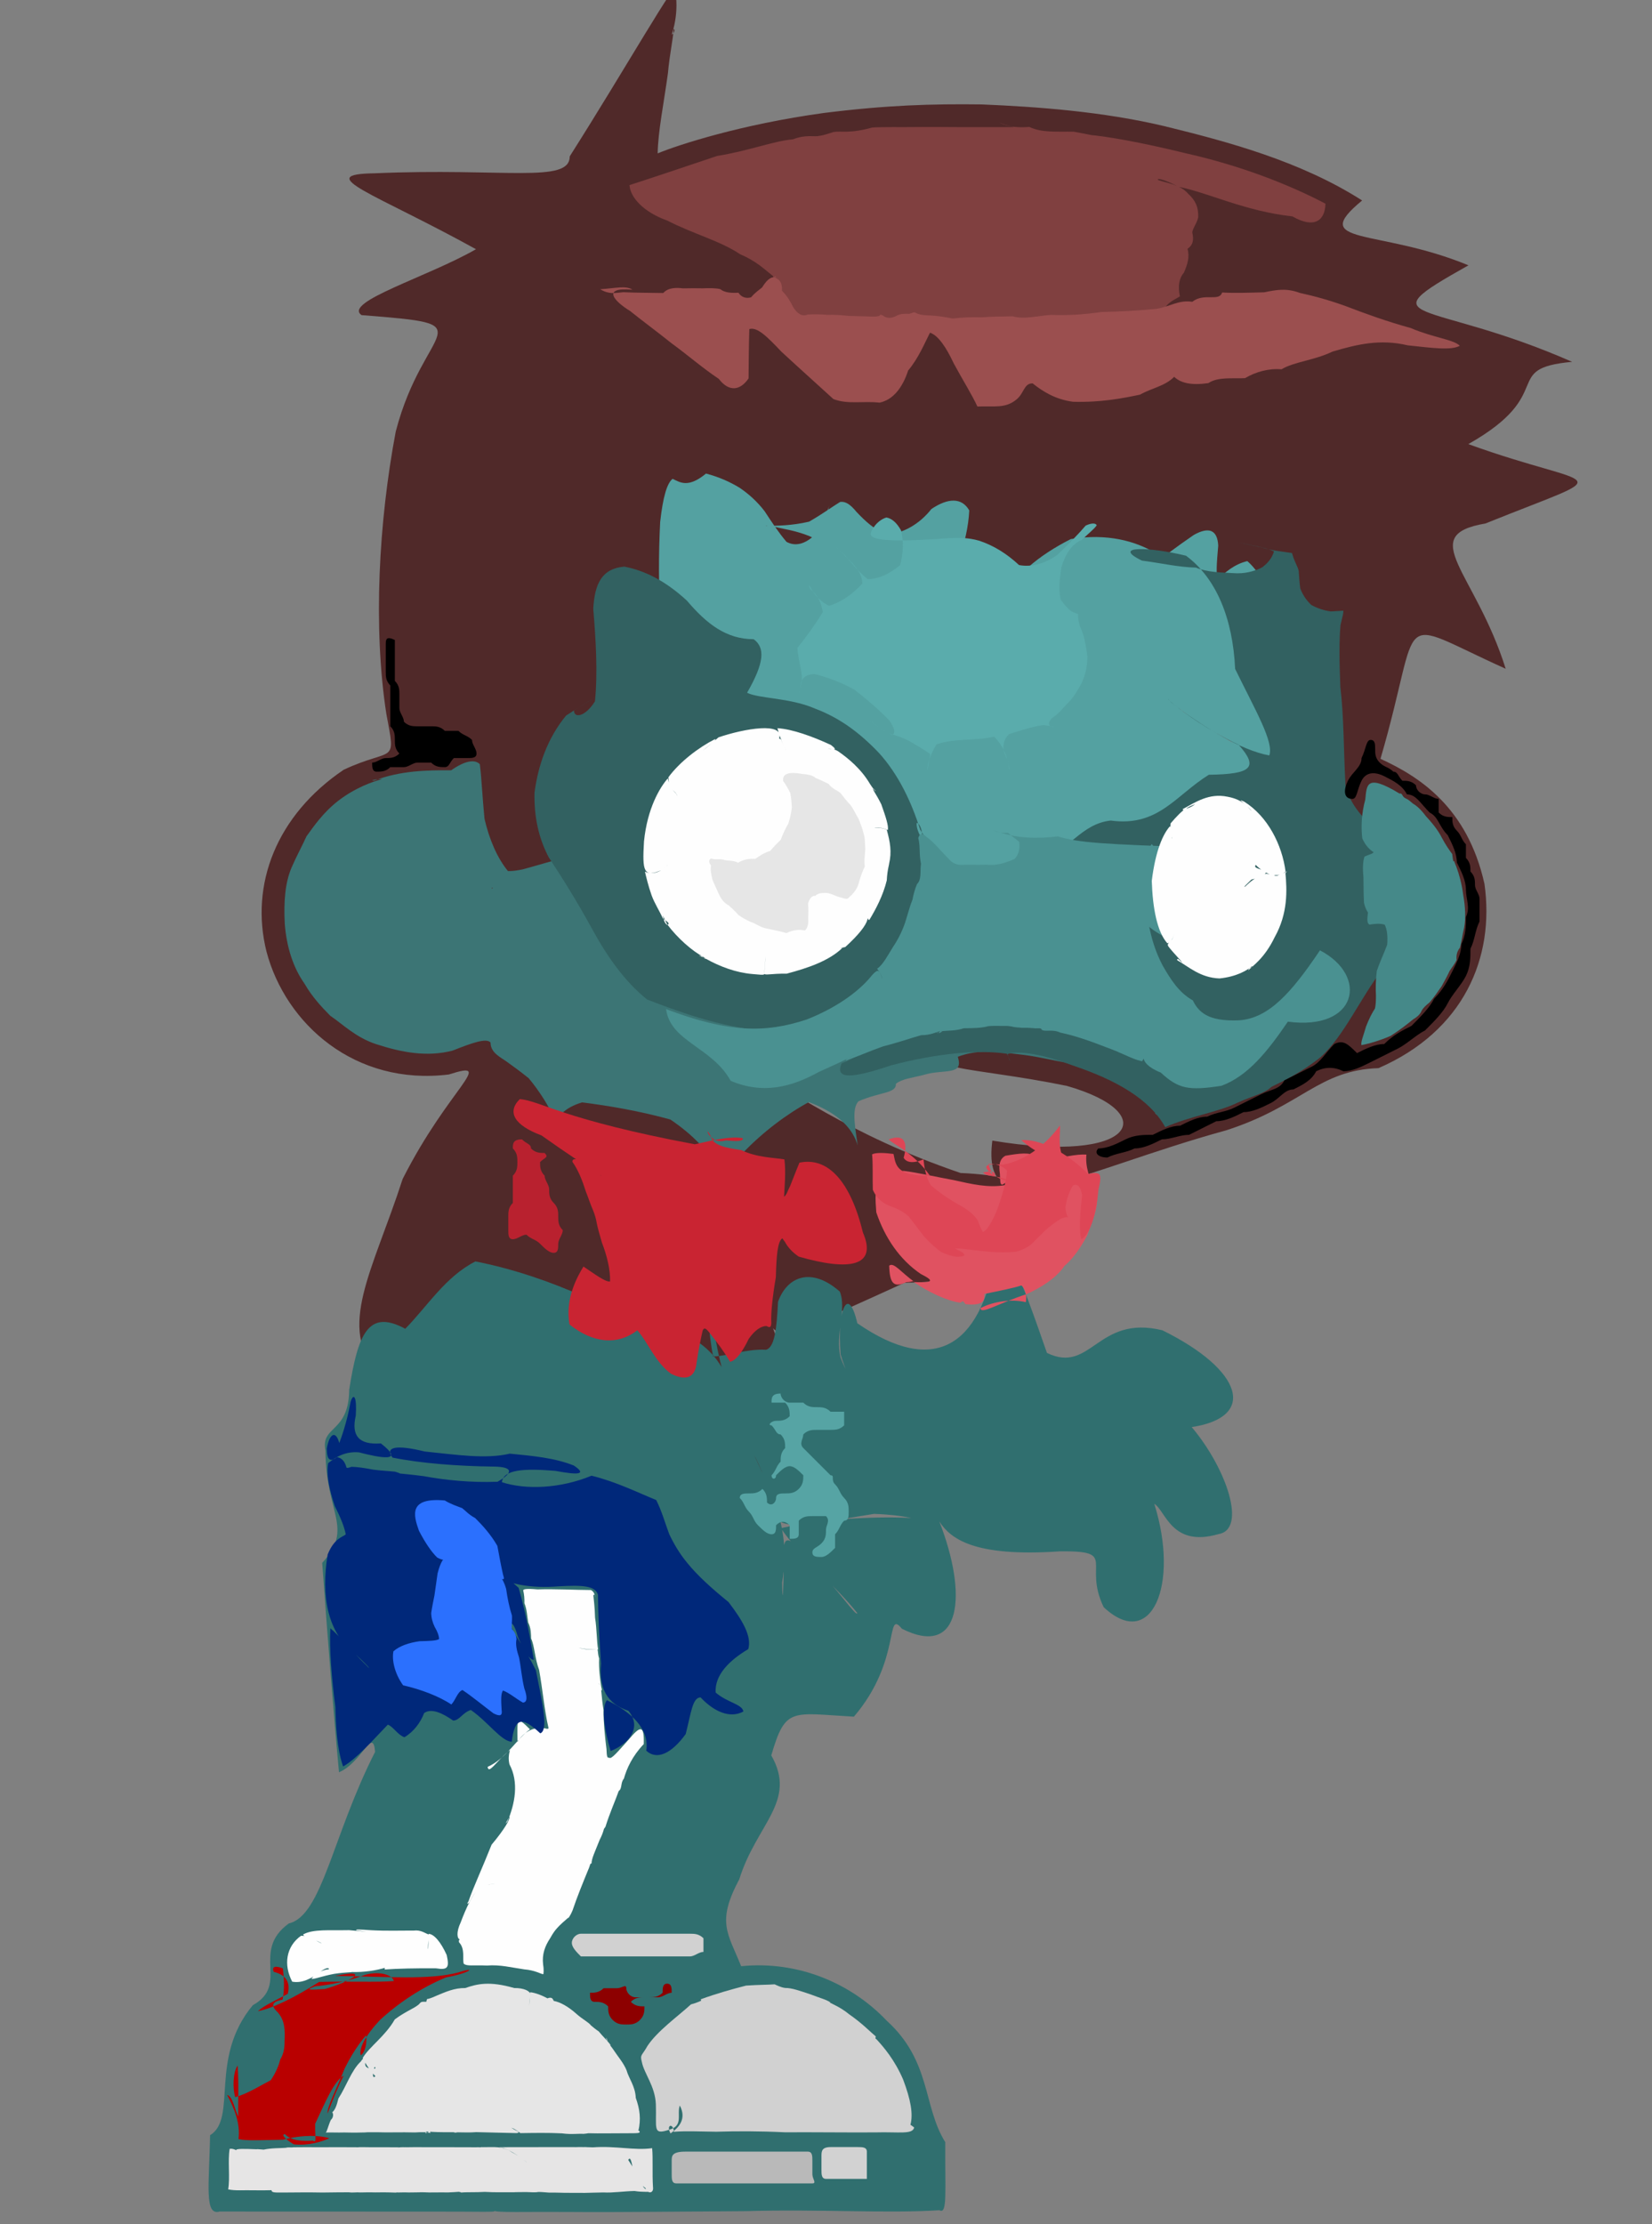 <?xml version="1.0" ?>
<svg xmlns="http://www.w3.org/2000/svg" version="1.1" width="364" height="490">
  <rect width="100%" height="100%" fill="#808080" stroke="none"/>
  <defs/>
  <g>
    <path d="M 150.008 -4.19 C 146.707 -7.03 145.399 -8.165 147.315 -6.267 C 149.913 -1.34 149.118 4.268 148.008 7.615 C 148.563 7.384 148.822 6.322 148.396 6.425 C 148.39 8.345 147.567 11.665 147.173 16.117 C 146.295 22.571 144.979 29 144.912 33.785 C 149.457 31.914 163.236 27.401 181.549 24.885 C 195.576 23.137 205.303 22.867 216.301 23.002 C 228.481 23.519 242.963 24.547 256.695 27.824 C 270.285 31.161 286.542 35.457 300.13 44.165 C 288.034 54.145 303.612 50.221 323.559 58.449 C 300.382 71.463 314.502 65.699 346.398 79.712 C 330.433 81.186 343.391 86.609 323.528 97.838 C 352.055 108.169 357.533 103.145 327.296 115.323 C 311.941 117.949 325.039 125.937 331.763 147.33 C 306.294 135.853 313.764 134.302 304.175 167.167 C 312.745 171.09 323.303 177.822 327.084 194.71 C 329.384 210.948 322.544 227.12 303.736 235.312 C 290.509 235.743 286.765 243.677 270.184 249.007 C 237.243 258.062 216.111 271.302 218.651 251.274 C 250.088 256.523 256.236 245.265 235.054 239.221 C 213.434 234.782 201.701 236.142 204.534 228.924 C 217.668 219.627 235.096 217.292 251.674 220.486 C 263.678 224.347 271.758 227.413 277.204 228.931 C 281.374 228.357 284.366 225.27 285.857 219.167 C 285.862 210.25 284.712 199.041 283.87 186.34 C 283.854 172.794 283.127 160.084 280.445 148.952 C 275.303 140.273 268.238 134.63 260.052 131.809 C 251.479 130.995 242.249 131.893 232.107 133.749 C 221.317 134.87 211.331 134.223 203.522 131.825 C 197.978 128.952 192.993 127.606 186.605 128.123 C 177.715 127.951 169.533 124.513 164.959 120.51 C 163.036 121.599 161.343 126.842 158.062 133.999 C 153.351 140.762 148.434 147.058 144.369 153.283 C 141.934 159.754 139.078 166.725 136.103 174.593 C 133.587 184.402 131.711 195.133 130.283 205.653 C 127.442 214.574 119.791 218.92 109.621 216.165 C 99.967 206.16 91.985 193.702 85.728 184.205 C 81.111 183.075 78.217 187.97 77.182 195.616 C 78.246 202.719 81.778 208.956 88.163 214.09 C 97.724 217.908 109.893 221.104 123.843 224.382 C 138.299 227.793 151.608 231.163 163.398 234.6 C 173.859 239.591 186.493 249.816 211.641 258.41 C 245.296 259.785 245.932 281.588 199.29 282.594 C 178.891 291.859 171.415 295.566 170.032 292.095 C 168.825 287.518 168.25 286.651 170.021 291.858 C 174.758 303.513 175.885 317.633 168.086 328.099 C 150.357 329.012 128.857 322.471 111.432 313.464 C 104.512 304.991 104.309 299.509 105.182 298.895 C 102.287 302.859 94.094 305.958 83.365 302.692 C 74.14 292.354 82.095 280.167 88.72 259.723 C 98.973 239.483 109.435 233.322 98.904 236.707 C 78.242 239.261 62.937 225.599 58.717 209.632 C 55.022 194.83 60.948 179.568 75.73 169.574 C 86.726 164.436 87.323 168.819 85.123 157.246 C 82.172 138.119 83.452 114.903 87.198 95.066 C 93.448 71.041 107.792 71.625 79.661 69.419 C 75.533 66.536 94.327 60.971 104.877 54.901 C 82.786 42.68 68.554 38.377 82.578 38.175 C 111.134 36.931 125.551 40.498 125.531 34.45 C 137.971 14.844 148.743 -4.285 150.008 -4.19" stroke-width="0.0" fill="rgb(80, 41, 41)" opacity="1" stroke="rgb(34, 115, 167)" stroke-opacity="0.066" stroke-linecap="round" stroke-linejoin="round"/>
    <path d="M 154.786 273.773 C 155.844 269.469 156.721 265.35 157.264 261.845 C 157.444 259.498 157.299 258.86 156.85 260.445 C 156.235 264.486 155.712 270.812 155.43 278.603 C 155.735 286.725 156.116 293.831 157.136 298.834 C 160.533 298.709 164.663 297.09 168.784 297.356 C 170.649 296.843 171.128 292.909 171.432 286.782 C 173.414 281.227 178.757 278.998 185.041 284.535 C 186.631 288.504 183.965 294.023 185.206 299.036 C 186.402 302.271 187.314 302.999 187.38 302.854 C 187.111 303.314 186.546 302.644 185.21 298.37 C 184.403 288.104 186.966 283.059 188.9 291.509 C 206.059 303.355 215.876 296.243 219.257 277.437 C 221.033 271.168 224.906 281.356 230.681 298.044 C 240.475 302.804 241.725 289.552 256.119 293.059 C 273.914 301.837 277.007 312.22 262.578 314.383 C 270.391 323.662 274.759 336.997 268.447 337.968 C 258.109 340.978 256.831 332.744 254.333 331.292 C 259.959 349.15 253.664 363.898 243.182 354.053 C 238.519 344.384 246.499 341.619 233.556 341.76 C 214.497 343.065 209.406 338.93 206.964 335.172 C 213.314 351.415 211.792 365.393 198.722 358.806 C 195.009 354.266 198.744 365.778 188.149 378.181 C 174.358 377.408 173.078 375.962 169.943 386.713 C 175.714 396.829 166.678 401.826 162.901 413.98 C 157.824 423.512 160.34 425.783 163.305 433.154 C 175.747 431.892 187.466 436.833 195.361 445.141 C 205.243 454.109 203.34 464.035 208.279 471.914 C 208.196 482.716 208.802 487.962 206.991 486.909 C 195.38 487.661 180.543 486.637 164.383 487.111 C 149.623 487.195 136.625 487.388 124.92 487.291 C 115.575 487.228 109.647 487.473 108.757 487.011 C 109.983 487.425 105.381 487.179 94.861 487.217 C 79.17 487.221 62.072 487.211 48.396 487.2 C 45.001 488.181 46.057 481.459 46.295 470.385 C 52.37 466.611 45.966 453.447 55.695 441.755 C 63.924 437.167 55.144 429.937 63.626 423.738 C 70.976 422.027 73.221 404.451 82.652 385.924 C 82.156 380.244 79.758 388.302 74.694 390.427 C 73.518 377.886 72.122 359.892 70.993 344.292 C 78.053 336.535 71.799 333.681 71.713 319.557 C 70.621 313.974 76.848 315.825 76.942 306.158 C 78.855 294.039 81.079 288.262 89.293 292.727 C 94.15 287.799 98.145 281.24 104.756 277.891 C 113.447 279.592 121.713 282.545 128.43 285.55 C 135.037 287.833 142.996 290.439 151.351 294.242 C 159.17 298.018 161.496 305.084 162.686 312.911 C 164.96 317.898 167.017 322.249 169.257 327.395 C 172.486 334.377 173.648 341.572 172.326 348.591 C 172.413 352.936 172.494 352.311 172.685 346.571 C 172.406 338.776 172.48 336.927 177.575 342.733 C 184.996 350.581 188.661 356.257 188.898 355.369 C 184.399 349.643 176.047 342.625 172.055 336.651 C 182.273 334.36 194.673 334.03 201.088 334.437 C 202.209 334.9 199.588 333.741 192.583 333.508 C 182.499 335.067 174.153 337.187 171.544 334.926 C 169.605 328.132 167.446 322.849 165.819 319.83 C 163.783 320.021 161.868 321.481 160.715 322.825 C 160.781 322.102 160.721 317.07 160.626 306.646 C 156.522 294.702 155.469 280.778 157.001 266.547 C 159.722 252.657 162.915 238.887 154.786 273.773" stroke-width="0.0" fill="rgb(48, 111, 111)" opacity="1" stroke="rgb(220, 24, 152)" stroke-opacity="0.605" stroke-linecap="round" stroke-linejoin="round"/>
    <path d="M 192.183 28.095 C 194.774 27.931 198.368 28.037 201.953 27.987 C 205.202 27.95 208.326 27.993 211.131 28 C 213.473 27.998 215.48 28.001 217.046 28 C 218.202 28 219.142 28 219.866 28 C 220.562 28 221.363 28 222.235 28 C 223.068 28 223.863 28 224.403 28 C 224.452 28.018 224.204 27.972 223.482 28.025 C 222.672 27.793 221.653 27.624 220.685 27.195 C 219.997 26.873 219.687 26.769 220.123 26.939 C 221.281 27.637 223.253 28.232 226.813 27.966 C 229.647 29.303 232.809 28.927 236.594 29.014 C 239.611 29.526 241.909 30.224 243.294 29.932 C 243.364 29.938 242.24 30.078 240.206 29.96 C 238.732 29.555 238.138 29.431 239.744 29.689 C 243.792 30.021 251.217 31.307 261.154 33.739 C 272.943 36.369 283.755 40.506 292.044 44.867 C 291.982 48.577 289.615 50.455 284.765 47.673 C 274.152 46.481 266.351 42.479 259.703 41.152 C 256.12 39.296 254.718 39.201 255.233 39.685 C 257.236 40.365 260.058 40.666 261.806 42.685 C 263.505 44.223 264.082 45.758 264.015 47.863 C 263.701 49.274 262.863 50.127 262.701 51.188 C 263.057 52.798 262.929 53.934 261.654 54.826 C 262.176 56.585 261.647 58.28 260.856 60.072 C 259.817 61.257 259.499 62.976 259.98 65.297 C 258.485 66.178 257.242 66.713 256.528 68.087 C 255.992 69.031 254.934 69.592 253.768 70.01 C 252.532 70.367 251.248 70.664 249.975 70.982 C 248.756 71.301 247.633 71.594 246.594 71.829 C 245.644 71.981 244.785 72.026 243.98 71.924 C 243.201 71.688 242.386 71.366 241.483 70.982 C 240.483 70.623 239.36 70.401 238.122 70.339 C 236.793 70.493 235.431 70.874 234.05 71.484 C 232.691 72.292 231.402 73.263 230.193 74.331 C 229.083 75.425 228.101 76.494 227.198 77.46 C 226.373 78.24 225.6 78.83 224.819 79.24 C 223.981 79.461 223.08 79.543 222.086 79.54 C 221.025 79.498 219.946 79.482 218.875 79.542 C 217.821 79.707 216.821 79.955 215.936 80.249 C 215.16 80.54 214.46 80.752 213.885 80.789 C 213.324 80.569 212.715 80.11 212.04 79.406 C 211.274 78.457 210.35 77.35 209.278 76.166 C 208.056 75.012 206.658 74.093 205.007 73.346 C 203.828 73.56 202.438 74.351 201.121 75.312 C 199.88 76.29 198.733 77.209 197.706 78.008 C 196.788 78.63 195.951 79.095 195.19 79.401 C 194.441 79.52 193.673 79.443 192.84 79.21 C 191.921 78.868 190.907 78.441 189.791 77.933 C 188.518 77.293 187.087 76.49 185.492 75.515 C 183.664 74.412 181.596 73.19 179.318 71.814 C 176.981 70.282 174.764 68.539 172.952 66.633 C 171.757 64.588 170.976 62.555 170.324 60.822 C 168.676 59.534 166.731 57.549 163.109 56.03 C 158.767 53.084 152.788 51.558 147.057 48.603 C 141.745 46.712 138.891 43.485 138.698 40.78 C 144 39.072 150.46 36.887 157.999 34.36 C 165.162 33.196 170.444 31.058 174.717 30.691 C 177.653 29.557 179.446 30.217 180.503 29.929 C 181.505 29.826 182.504 29.417 183.624 29.09 C 185.415 28.77 187.126 29.507 192.183 28.095" stroke-width="0.0" fill="rgb(128, 64, 64)" opacity="1.0" stroke="rgb(120, 5, 132)" stroke-opacity="0.44" stroke-linecap="round" stroke-linejoin="round"/>
    <path d="M 155.562 104.324 C 158.397 105.07 160.851 106.156 163.015 107.489 C 165.04 108.87 166.858 110.525 168.46 112.598 C 170.017 114.986 171.603 117.379 173.294 119.366 C 175.17 120.403 177.313 119.925 179.414 117.939 C 181.171 115.058 182.338 112.49 182.78 111.319 C 182.441 112.08 181.961 114.567 181.569 118.087 C 182.534 121.364 182.724 123.713 182.566 124.405 C 182.514 123.387 182.115 121.498 181.07 119.56 C 178.941 118.086 175.958 117.132 172.77 116.517 C 170.12 115.927 168.637 115.689 168.737 115.805 C 171.082 115.877 174.654 115.773 178.27 114.921 C 181.24 113.235 183.472 111.562 185.119 110.575 C 186.333 110.403 187.399 111.162 188.707 112.756 C 190.607 114.775 192.69 116.733 195.427 117.783 C 198.9 117.494 202.501 115.586 205.236 112.125 C 208.849 109.705 211.887 109.536 213.565 112.439 C 213.236 119.525 210.103 127.629 205.498 135.608 C 200.692 141.305 196.143 144.26 192.576 144.817 C 190.448 143.791 189.774 142.036 190.476 140.365 C 192.365 139.536 195.036 139.956 197.938 141.548 C 200.512 143.916 202.511 146.491 204.043 148.899 C 205.352 150.903 206.676 152.305 208.188 152.911 C 210.036 152.64 212.25 151.648 214.803 150.22 C 217.627 148.684 220.564 147.35 223.431 146.44 C 226.026 146.1 228.083 146.074 229.348 146.054 C 229.607 145.721 228.766 144.782 226.873 142.981 C 224.238 140.11 221.967 136.198 221.33 131.781 C 223.375 127.021 228.617 122.468 235.94 118.757 C 243.862 117.442 250.185 119.18 254.525 121.8 C 256.25 123.268 256.029 123.887 255.439 123.694 C 256.187 122.675 259.121 120.551 263.044 117.845 C 266.43 115.943 268.249 116.783 268.422 120.193 C 268.082 124.095 267.882 126.828 268.404 127.595 C 269.768 126.225 272 124.25 274.836 123.612 C 277.517 125.947 279.757 130.007 281.415 137.164 C 282.299 146.705 282.391 156.518 281.519 164.428 C 279.241 168.332 275.867 166.947 271.082 163.252 C 266.044 160.349 262.265 158.123 260.102 156.255 C 258.739 155.693 257.845 155.704 257.709 155.724 C 258.264 155.682 259.426 155.758 260.388 156.491 C 260.936 157.074 261.864 157.564 263.452 158.664 C 265.885 160.354 269.5 162.173 273.939 165.204 C 277.338 168.682 274.2 174.356 270.309 179.733 C 266.093 184.364 261.201 187.734 256.164 189.504 C 251.796 191.381 247.347 192.076 243.411 192.622 C 239.886 193.098 236.627 193.502 233.618 193.844 C 230.796 194.142 227.943 194.401 224.809 194.575 C 221.367 194.795 217.471 195.254 213.155 195.558 C 208.456 195.719 203.623 195.643 199.099 195.172 C 195.364 194.163 192.732 192.708 191.06 190.984 C 189.937 188.417 188.78 185.309 187.163 181.86 C 184.96 178.313 182.231 174.924 179.058 171.909 C 175.569 169.49 172.048 167.513 169.034 165.513 C 166.067 163.631 163.269 161.577 160.991 159.364 C 159.571 156.986 157.871 155.102 156.123 153.609 C 154.214 152.327 152.17 150.981 150.114 149.122 C 148.217 146.302 146.64 142.159 145.558 136.485 C 145.086 129.433 145.11 121.925 145.461 114.989 C 146.054 109.615 146.956 106.42 148.205 105.486 C 149.823 106.245 151.606 107.599 155.562 104.324" stroke-width="0.0" fill="rgb(84, 161, 161)" opacity="1" stroke="rgb(64, 46, 95)" stroke-opacity="0.04" stroke-linecap="round" stroke-linejoin="round"/>
    <path d="M 82.536 171.934 C 88.234 169.787 93.857 169.662 99.418 169.691 C 102.354 167.626 104.589 167.189 105.726 168.349 C 106.11 171.365 106.281 175.603 106.76 180.415 C 107.858 185.082 109.58 189.017 111.913 191.886 C 114.398 191.979 116.381 190.919 117.57 191.5 C 118.004 194.52 117.985 197.488 117.648 200.111 C 117.028 201.838 116.09 202.509 114.788 202.167 C 113.243 201.116 111.701 199.816 110.486 198.634 C 109.734 197.194 109.299 195.722 108.424 195.545 C 108.042 196.364 109.234 194.743 112.865 192.117 C 118.59 190.719 124.566 188.58 130.465 187.576 C 135.08 187.728 138.272 189.01 140.912 190.642 C 142.721 193.35 143.646 197.239 144.828 201.373 C 146.815 204.801 149.509 207.863 152.437 210.618 C 155.68 212.685 158.52 214.461 160.663 215.912 C 162.015 216.996 162.652 217.787 162.74 218.365 C 162.539 218.793 162.406 218.945 162.7 218.695 C 163.775 218.045 165.851 217.202 169.03 216.454 C 173.261 216.175 178.095 216.607 183.047 217.791 C 187.644 219.641 191.412 222.026 193.88 224.795 C 194.64 227.728 193.82 230.419 191.936 232.59 C 189.432 234.012 186.549 234.162 183.656 233.879 C 182.023 233.41 183.276 233.41 187.127 234.229 C 191.635 232.653 195.887 229.461 199.282 225.875 C 201.798 222.883 203.911 220.912 206.013 219.937 C 208.311 219.761 210.895 219.911 213.873 220.035 C 217.268 219.938 221.083 219.753 225.2 219.697 C 229.471 219.764 233.71 219.955 237.751 220.291 C 241.441 220.907 244.657 222.089 247.3 224.181 C 249.59 227.225 251.227 230.97 252.165 235.128 C 252.929 239.322 253.83 242.748 254.6 245.383 C 255.428 246.049 256.018 245.249 255.848 243.221 C 254.71 240.403 252.72 237.38 249.971 234.918 C 246.445 233.866 242.319 234.049 237.954 234.52 C 233.832 234.102 230.038 232.992 225.82 232.423 C 220.617 231.807 215.818 230.952 211.033 232.809 C 212.425 237.084 208.017 235.422 203.556 236.793 C 200.616 237.54 198.793 237.668 197.41 238.746 C 197.485 240.914 194.077 240.495 189.211 242.582 C 187.49 244.169 188.535 248.916 188.978 252.328 C 188.021 249.018 185.245 245.408 178.22 242.794 C 173.459 245.363 168.05 249.388 163.557 254.115 C 161.617 258.198 159.581 259.159 157.879 257.409 C 156.219 253.672 152.682 249.996 147.706 246.627 C 140.997 244.759 134.079 243.591 128.272 242.855 C 124.431 243.972 122.534 246.123 122.143 248.254 C 122.451 249.311 122.597 248.901 122.349 246.916 C 120.994 243.706 118.831 240.333 116.478 237.513 C 114.305 235.768 112.788 234.716 111.696 233.918 C 110.382 232.947 108.047 231.945 108.09 229.659 C 107.145 228.645 104.219 229.67 99.698 231.456 C 94.152 232.871 88.726 231.925 82.87 230.024 C 78.408 228.56 75.565 225.666 72.762 223.765 C 70.784 221.732 68.875 219.752 67.071 216.665 C 64.564 213.102 63.141 208.597 62.746 203.519 C 62.487 198.554 62.832 194.455 64.231 191.15 C 65.39 188.471 66.528 186.475 67.527 184.243 C 69.06 182.142 71.115 179.075 74.511 176.421 C 78.257 173.536 82.191 172.152 84.231 171.622 C 83.361 171.568 80.978 171.999 82.536 171.934" stroke-width="0.0" fill="rgb(60, 117, 117)" opacity="1" stroke="rgb(176, 234, 208)" stroke-opacity="0.512" stroke-linecap="round" stroke-linejoin="round"/>
    <path d="M 139.349 63.823 C 137.892 62.866 135.809 63.474 132.257 63.724 C 134.18 64.879 135.471 64.563 137.321 64.371 C 139.956 64.501 142.964 64.502 146.139 64.549 C 147.207 63.372 148.89 63.325 150.488 63.527 C 152.053 63.481 153.524 63.506 154.793 63.518 C 156.258 63.467 157.734 63.443 158.726 63.706 C 159.649 64.493 161.214 64.577 162.709 64.483 C 163.348 65.526 164.486 65.816 165.503 65.489 C 166.325 64.487 167.383 63.769 167.911 63.337 C 168.735 62.043 169.634 60.843 171.041 61.078 C 170.719 60.762 171.081 60.773 170.524 61.068 C 172.029 61.554 172.368 62.602 172.293 64.048 C 173.551 65.305 174.208 66.551 174.77 67.678 C 175.781 69.235 176.785 69.776 177.98 69.292 C 179.449 69.21 180.794 69.227 182.268 69.364 C 183.814 69.323 185.425 69.407 187.008 69.598 C 188.607 69.613 190.096 69.7 191.441 69.715 C 192.495 69.799 193.22 69.773 193.745 69.588 C 193.903 69.409 193.941 69.353 194.004 69.331 C 194.149 69.37 194.478 69.394 194.946 69.792 C 195.748 70.151 196.648 70.09 197.64 69.507 C 198.286 69.199 199.172 69.054 200.33 69.143 C 200.962 68.986 201.392 68.676 201.699 68.883 C 202.667 69.425 203.809 69.454 204.929 69.497 C 206.547 69.575 208.226 69.827 209.905 70.169 C 212.132 69.911 214.157 69.84 216.351 69.905 C 218.537 69.739 220.777 69.727 223.127 69.684 C 225.601 70.403 228.437 69.604 231.578 69.369 C 235.063 69.516 238.826 69.314 242.63 68.738 C 246.85 68.643 250.854 68.436 254.89 68.029 C 257.883 67.512 259.739 66.023 262.705 66.487 C 265.299 64.414 268.631 66.557 269.282 64.436 C 272.147 64.595 275.025 64.489 278.576 64.392 C 281.205 63.839 283.473 63.427 286.396 64.526 C 289.682 65.246 293.005 66.158 296.639 67.486 C 300.928 69.129 305.54 70.806 310.879 72.278 C 315.677 74.353 320.373 74.809 321.65 76.172 C 319.803 77.237 315.559 76.654 310.164 76.075 C 304.13 74.638 299.055 75.84 293.622 77.452 C 289.471 79.433 285.205 79.67 282.365 81.355 C 279.499 81.12 276.676 81.921 274.343 83.301 C 271.661 83.457 268.356 82.962 266.248 84.402 C 262.485 84.932 260.195 84.403 258.716 83.013 C 256.676 85.085 253.746 85.488 251.201 86.936 C 247.348 87.757 242.451 88.689 236.424 88.511 C 232.523 87.986 229.776 86.248 227.529 84.459 C 225.585 84.418 225.68 86.65 223.942 88.028 C 221.492 90.043 219.065 89.408 215.355 89.557 C 214.205 87.01 212.201 83.869 210.136 80.041 C 208.441 76.411 206.773 74.039 204.948 73.217 C 203.758 75.529 202.432 78.838 200.102 81.621 C 198.838 85.478 196.757 88.077 193.804 88.705 C 190.197 88.283 186.845 89.156 183.629 87.913 C 180.166 84.737 176.189 81.191 172.176 77.479 C 168.967 74.08 166.842 71.992 165.105 72.495 C 165.009 75.429 164.966 79.504 164.939 83.372 C 163.099 86.037 160.645 86.419 158.375 83.461 C 154.729 81.032 151.432 78.136 147.966 75.618 C 144.91 73.16 141.84 70.927 138.824 68.501 C 135.273 66.336 132.474 63.189 139.349 63.823" stroke-width="0.0" fill="rgb(155, 79, 79)" opacity="1" stroke="rgb(83, 99, 25)" stroke-opacity="0.133" stroke-linecap="round" stroke-linejoin="round"/>
    <path d="M 251.601 123.497 C 256.003 124.078 259.556 124.94 263.502 125.043 C 266.105 126.106 269.076 126.1 271.75 126.258 C 274.156 126.45 276.281 125.908 278.089 125.007 C 279.489 123.942 280.308 122.843 280.708 121.476 C 279.663 120.947 277.942 120.533 275.834 120.111 C 273.749 119.673 272.372 119.392 272.236 119.372 C 273.399 119.611 275.444 120.041 277.948 120.588 C 280.266 121.306 282.692 121.528 284.679 121.832 C 285.195 123.762 285.885 124.683 286.151 125.713 C 286.228 126.924 286.326 128.255 286.495 129.617 C 286.983 130.942 287.812 132.215 288.904 133.257 C 290.264 134.013 291.748 134.49 293.197 134.697 C 294.457 134.658 295.411 134.553 295.968 134.529 C 296.085 134.834 295.815 135.813 295.359 137.709 C 295.083 140.884 295.085 145.47 295.329 151.317 C 296.117 157.902 296.037 164.834 296.454 172.895 C 297.352 177.352 300.862 180.774 303.812 183.432 C 305.603 186.158 306.627 189.361 307.176 193.54 C 307.243 199.118 306.459 206.024 304.675 213.463 C 299.582 220.098 296.252 228.086 290.983 232.886 C 286.559 236.426 282.57 238.216 280.167 239.43 C 278.628 240.893 276.277 241.302 272.676 242.924 C 268.364 245.018 262.098 245.933 256.74 248.312 C 253.214 241.936 245.493 237.838 236.896 234.904 C 229.871 232.297 224.744 231.338 221.999 232.212 C 222.53 234.157 222.93 234.324 221.861 232.141 C 215.502 231.181 206.343 232.071 196.377 234.685 C 187.857 237.562 183.885 237.915 185.438 234.249 C 191.143 232.052 193.811 228.565 192.12 225.149 C 185.925 223.524 177.034 225.426 166.744 226.926 C 157.441 225.799 149.558 222.87 142.596 220.2 C 137.615 216.208 133.744 210.666 130.404 204.542 C 127.136 198.568 123.875 193.362 120.905 188.867 C 118.668 184.603 117.664 179.956 117.769 174.661 C 118.544 168.692 120.606 162.627 124.726 157.64 C 130.291 153.977 135.077 151.395 137.07 150.409 C 135.064 151.445 130.401 153.919 126.479 156.522 C 126.453 158.245 128.895 157.996 131.091 154.516 C 131.726 148.177 131.289 140.967 130.72 134.103 C 131.028 128.539 132.653 125.249 137.542 124.829 C 142.3 125.709 146.893 128.198 151.358 132.325 C 155.692 137.428 160.023 140.814 166.061 140.816 C 168.636 142.693 168.408 146.02 164.614 152.607 C 167.142 153.925 174.112 153.694 179.585 156.105 C 185.02 158.142 189.424 161.425 193.644 165.847 C 197.971 170.591 200.892 176.819 202.744 182.78 C 204.685 185.649 205.288 186.614 202.992 186.784 C 203.656 183.453 202.74 181.37 201.984 181.27 C 201.768 183.212 203.882 186.866 208.216 190.559 C 214.717 192.216 221.002 191.544 229.007 189.571 C 235.531 187.548 238.113 181.491 244.729 180.766 C 255.214 182.199 258.998 175.246 266.355 170.677 C 275.797 170.552 277.401 169.088 272.898 164.054 C 266.034 160.806 261.146 157.189 258.171 154.835 C 257.243 154.041 257.402 153.945 257.516 154.01 C 257.231 154.011 257.497 154.309 259.895 156.187 C 265.751 160.349 273.251 165.21 279.672 166.427 C 280.753 163.508 276.581 156.447 272.149 147.364 C 271.626 136.141 267.947 127.338 261.324 122.424 C 253.382 120.488 244.7 120.136 251.601 123.497" stroke-width="0.0" fill="rgb(50, 97, 97)" opacity="1.0" stroke="rgb(4, 170, 158)" stroke-opacity="0.113" stroke-linecap="round" stroke-linejoin="round"/>
    <path d="M 209.171 118.552 C 211.055 118.454 213.28 118.396 215.808 119.134 C 218.97 120.203 221.775 121.927 224.537 124.482 C 227.297 125.013 230.302 124.128 233.012 122.211 C 235.53 119.81 237.803 117.456 239.214 115.79 C 240.608 115.131 241.482 115.254 241.647 115.728 C 241.093 116.556 239.829 117.516 238.382 118.925 C 235.976 119.899 234.588 122.468 233.855 125.034 C 233.449 127.696 233.218 130.046 233.717 132.113 C 234.822 133.622 235.671 134.52 236.522 134.909 C 237.114 135.03 237.414 135.321 237.541 135.23 C 237.512 135.576 237.5 136.5 237.952 137.982 C 238.857 139.835 239.262 142.1 239.607 144.609 C 239.568 147.062 239.049 149.237 238.004 151.064 C 237.091 152.723 236.134 154.121 235.065 155.106 C 234.183 156.06 233.502 156.84 232.786 157.47 C 232.178 157.921 231.618 158.233 231.264 158.911 C 231.073 159.296 231.081 159.622 231.314 159.886 C 231.718 160.053 232.12 160.148 232.346 160.166 C 232.167 160.072 231.407 159.895 229.877 159.732 C 227.616 160.025 225.124 160.846 222.383 161.7 C 220.879 163.051 220.653 165.073 221.904 167.19 C 222.366 169.093 222.655 169.973 222.366 169.379 C 222.086 167.26 221.294 164.516 219.05 162.297 C 214.781 163.252 210.294 162.576 206.334 163.996 C 204.671 166.721 204.299 168.869 204.302 169.809 C 204.343 169.247 204.783 167.925 204.948 166.092 C 203.546 165.109 201.868 164.121 200.236 163.185 C 198.755 162.456 197.336 161.979 195.894 161.566 C 194.499 160.847 193.202 159.928 192.161 159.084 C 191.581 158.522 191.566 158.575 192.234 159.174 C 193.533 160.212 195.098 161.217 196.492 161.839 C 197.349 161.704 197.279 160.547 195.86 158.612 C 193.704 156.377 191.057 154.102 188.21 151.907 C 185.09 150.192 182.136 149.138 179.541 148.52 C 177.602 148.493 176.643 149.418 176.468 150.689 C 176.257 151.967 176.013 152.966 175.957 153.427 C 176.012 153.142 176.115 152.119 176.627 150.406 C 176.953 148.135 175.817 145.517 175.713 142.725 C 177.953 139.925 179.815 137.284 181.291 134.859 C 180.911 132.365 179.866 130.878 178.611 129.829 C 178.08 128.883 178.037 128.672 178.498 129.266 C 179.29 130.726 180.437 132.385 182.667 133.462 C 185.323 132.662 187.858 130.925 190.01 128.552 C 189.985 126.249 188.232 124.4 186.559 122.828 C 185.2 121.384 184.176 120.426 183.703 120.019 C 183.95 120.214 184.727 121.013 186.115 122.267 C 187.656 124.041 189.173 125.991 191.195 127.585 C 193.693 127.532 196.001 126.423 198.307 124.534 C 199.051 121.943 199.131 119.257 198.537 116.853 C 197.577 115.132 196.49 114.201 195.295 114.001 C 194.109 114.377 193.011 115.27 192.265 116.553 C 191.309 118.144 190.345 119.942 209.171 118.552" stroke-width="0.0" fill="rgb(90, 172, 172)" opacity="1" stroke="rgb(49, 177, 64)" stroke-opacity="0.06" stroke-linecap="round" stroke-linejoin="round"/>
    <path d="M 115.551 353.199 C 115.574 352.158 115.488 351.189 115.299 350.464 C 115.153 350.089 115.837 349.913 118.402 350.142 C 122.507 350.024 126.779 350.265 130.202 350.281 C 131.146 350.776 131.055 351.729 131.06 351.943 C 131.107 351.484 131.097 351.11 130.742 351.433 C 130.806 352.276 131.065 354.074 131.111 356.335 C 131.527 359.003 131.47 361.694 131.789 363.374 C 130.355 363.489 128.465 363.238 127.506 362.995 C 128.06 363.192 129.682 363.507 131.296 363.406 C 131.923 363.053 131.575 363.961 132.009 365.357 C 131.911 367.712 132.222 369.914 132.468 371.57 C 132.689 372.386 132.639 372.54 132.305 372.267 C 132.392 371.414 132.042 370.857 131.883 370.841 C 132.652 371.491 132.425 373.504 132.976 376.685 C 132.969 379.476 133.266 382.368 133.632 385.313 C 133.696 386.877 133.761 387.336 134.228 387.216 C 134.675 387.635 135.959 386.089 138.553 383.195 C 141.102 380.13 141.975 379.966 141.843 384.224 C 139.327 386.852 138.083 389.619 137.469 391.832 C 136.679 392.733 137.145 393.997 136.331 394.552 C 135.598 396.638 134.369 399.344 133.407 402.429 C 131.972 404.556 131.119 405.725 131.018 405.802 C 131.729 404.781 132.746 403.551 133.196 402.464 C 133.171 402.301 133.082 403.496 132.118 405.34 C 131.129 407.874 130.335 409.431 130.341 410.511 C 129.965 410.482 130.076 410.907 129.601 411.919 C 128.469 414.688 127.112 417.99 126.172 420.819 C 125.578 422.25 125.09 422.735 125.073 422.749 C 125.282 422.502 125.457 422.422 125.223 422.448 C 124.448 423.133 123.45 423.959 122.787 424.719 C 122.257 425.287 121.776 425.983 121.231 426.97 C 120.069 428.726 119.405 430.505 119.665 432.772 C 119.892 434.135 119.743 434.812 119.706 434.925 C 119.115 434.847 117.838 434.032 115.547 433.856 C 112.603 433.431 110.237 432.777 107.316 433.006 C 104.155 432.878 102.912 433.201 102.175 432.606 C 101.85 431.481 102.536 429.355 101.147 427.89 C 100.941 427.09 101.533 427.262 102.17 427.125 C 102.365 427.13 102.098 427.155 101.394 427.285 C 100.679 427.151 100.499 425.637 101.502 423.515 C 102.676 420.408 104.061 417.262 105.954 415.495 C 107.773 415.059 108.767 415.031 108.981 415.084 C 108.563 414.994 107.491 415.112 105.945 415.537 C 104.82 416.612 104.061 417.812 103.594 418.709 C 103.233 419.544 102.66 419.642 103.221 418.878 C 104.193 416.006 106.17 411.778 108.314 406.388 C 111.151 403.009 112.422 400.756 112.262 400.225 C 111.539 401.497 111.072 402.107 111.785 401.326 C 113.492 397.348 114.354 392.594 112.256 388.69 C 111.654 386.187 112.963 384.98 111.91 385.881 C 109.137 388.35 107.658 390.89 107.446 389.236 C 111.547 387.421 113.934 382.971 116.769 380.976 C 113.76 377.932 113.958 378.582 114.027 383.703 C 115.901 380.771 118.797 380.147 120.977 381.022 C 121.381 383.661 119.38 383.544 117.255 381.038 C 119.131 380.205 121.025 381.29 120.846 380.613 C 119.968 376.92 119.574 372.223 118.783 367.874 C 117.796 365.191 117.803 362.648 117.025 360.964 C 116.987 359.996 117.029 358.738 116.378 357.417 C 116.139 355.986 116.12 354.613 115.551 353.199" stroke-width="0.0" fill="rgb(254, 254, 254)" opacity="1" stroke="rgb(27, 229, 165)" stroke-opacity="0.647" stroke-linecap="round" stroke-linejoin="round"/>
    <path d="M 264.9 186.687 C 264.58 193.86 263.854 199.823 262.136 204.182 C 259.105 206.29 255.473 206.405 253.071 203.96 C 252.175 196.382 250.711 190.384 253.764 185.938 C 255.201 187.281 256.601 192.766 258.548 198.521 C 259.492 203.458 259.551 206.299 258.621 207.123 C 256.675 206.572 254.655 205.365 253.216 204.188 C 253.672 206.333 254.425 209.387 256.152 212.66 C 257.869 215.634 259.668 218.62 262.827 220.385 C 264.397 223.742 267.36 225.019 273.129 224.769 C 279.484 224.258 284.408 218.947 290.835 209.359 C 301.64 214.982 299.076 227.125 283.766 225.068 C 279.235 231.716 274.955 237.031 269.149 239.194 C 261.893 240.328 259.645 239.871 255.764 236.29 C 252.77 235.085 252.087 233.829 251.993 233.206 C 251.587 233.944 251.743 233.803 251.292 233.699 C 249.594 233.364 247.204 231.951 243.774 230.723 C 240.229 229.337 236.742 228.125 233.665 227.49 C 231.868 226.659 230.323 227.356 229.623 226.892 C 229.336 226.799 229.397 226.873 229.529 226.794 C 229.425 226.499 228.989 226.505 228.292 226.545 C 227.355 226.467 226.34 226.392 225.282 226.43 C 224.294 226.354 223.423 226.303 222.784 226.112 C 222.097 226 221.523 225.987 220.807 226.011 C 219.915 226.01 218.85 225.955 217.722 226.065 C 216.173 226.519 214.272 226.497 212.353 226.524 C 210.75 227.084 209.049 227.022 207.676 227.143 C 206.842 227.936 206.392 227.33 206.385 227.536 C 206.686 227.756 207.072 227.315 207.273 226.974 C 207.444 227.373 207.709 227.11 207.343 227.101 C 206.253 227.379 205.023 228.06 202.994 228.045 C 200.669 228.697 197.841 229.689 194.63 230.499 C 191.541 231.579 188.937 232.778 186.997 233.389 C 186.005 233.934 186.148 233.396 187.437 232.883 C 188.812 232.119 189.728 231.405 189.809 231.231 C 188.629 232.485 185.352 233.92 180.43 236.141 C 174.296 239.553 167.996 241.09 160.993 238.101 C 156.885 230.641 147.699 229.487 146.761 222.307 C 160.434 227.475 168.519 227.656 177.768 224.589 C 185.058 221.705 189.764 217.855 192.127 214.853 C 193.44 213.388 193.652 213.716 194.174 214.963 C 194.543 215.824 194.551 216.242 194.486 216.103 C 194.486 215.367 194.015 214.366 193.253 213.42 C 194.576 212.516 195.546 210.555 196.702 208.715 C 198.038 206.735 199.045 204.606 199.645 202.563 C 200.185 200.785 200.603 199.253 201.041 198.247 C 201.285 197.012 201.576 195.863 202.061 194.755 C 203.078 193.759 202.698 192.123 202.924 190.255 C 202.486 188.277 202.8 186.305 202.333 184.624 C 202.687 183.489 203.184 183.484 204.091 184.335 C 205.184 185.077 206.142 186.122 207.094 187.16 C 208.012 188.112 208.766 188.953 209.379 189.575 C 209.972 190.134 210.824 190.565 211.983 190.535 C 213.527 190.43 215.225 190.599 217.197 190.478 C 219.338 190.763 221.349 190.2 223.501 189.252 C 224.524 188.321 224.764 186.725 224.567 185.444 C 223.997 184.985 222.876 184.144 222.084 183.465 C 220.451 183.605 219.415 183.159 218.789 182.833 C 218.74 182.824 219.448 183.123 221.204 183.643 C 223.852 184.408 227.574 184.917 233.072 184.254 C 237.567 185.614 242.741 186.014 264.9 186.687" stroke-width="0.0" fill="rgb(74, 145, 145)" opacity="1" stroke="rgb(73, 242, 10)" stroke-opacity="0.519" stroke-linecap="round" stroke-linejoin="round"/>
    <path d="M 171.671 162.68 C 172.496 163.06 172.145 162.804 171.992 162.701 C 172.322 163.557 172.852 164.774 173.25 165.295 C 172.646 164.482 171.836 162.45 171.302 160.418 C 174.632 160.63 179.071 162.26 183.062 164.101 C 184.473 165.178 184.054 165.2 182.96 164.955 C 182.354 164.919 182.383 165.02 182.644 164.965 C 183.034 165.025 183.62 164.887 184.619 165.471 C 186.869 167.025 189.749 169.378 191.712 172.738 C 192.987 174.666 193.265 174.583 192.517 173.768 C 192.052 173.762 192.941 174.678 194.18 177.179 C 195.187 180.008 195.822 181.953 195.625 182.858 C 194.277 182.213 192.991 182.293 192.667 182.396 C 193.297 182.336 194.405 182.339 195.39 182.796 C 196.134 185.519 196.523 187.665 195.904 190.273 C 195.557 190.947 195.402 190.585 195.898 190.174 C 196.001 190.289 195.517 191.435 195.391 193.946 C 194.571 197.317 192.926 200.386 191.576 202.616 C 191.258 202.879 191.297 202.252 191.36 201.773 C 191.396 201.967 191.425 202.248 191.129 202.566 C 190.824 203.852 189.238 205.902 186.258 208.621 C 182.804 209.474 180.094 209.763 179.607 209.743 C 181.9 209.616 184.664 208.87 185.598 208.845 C 182.626 211.695 178.001 213.261 173.336 214.499 C 169.897 214.447 168.433 214.958 168.407 214.454 C 168.517 213.035 168.61 211.524 168.722 210.78 C 168.593 211.393 168.54 212.803 168.406 214.282 C 168.579 214.911 168.108 214.762 165.758 214.576 C 162.173 214.27 158.615 212.939 155.535 211.213 C 153.855 210.351 153.52 210.52 154.62 210.615 C 155.33 211.346 155.915 211.463 155.176 210.931 C 152.485 209.499 149.325 206.718 146.998 203.622 C 146.14 201.844 145.842 201.405 145.984 201.576 C 146.256 202.298 146.223 203.219 146.998 203.772 C 147.76 203.433 147.052 203.109 146.051 202.323 C 145.253 200.551 144.277 199.122 143.582 197.266 C 142.851 195.212 142.349 193.078 142.103 192.017 C 144.122 192.963 146.167 191.72 147.608 190.112 C 148.339 189.029 148.194 189.861 145.933 191.617 C 141.765 193.428 141.506 191.991 141.898 185.347 C 142.624 178.105 145.365 173.501 147.136 171.488 C 147.402 172.613 147.88 173.878 148.972 174.815 C 149.229 175.477 149.312 175.467 148.958 174.762 C 147.831 173.715 147.255 172.739 147.574 172.846 C 147.918 173.57 147.367 173.219 147.266 171.245 C 149.755 167.841 153.914 164.675 157.539 162.83 C 157.973 162.927 156.67 163.796 155.533 164.803 C 154.941 165.348 154.727 165.386 154.762 165.268 C 154.85 165.511 155.576 164.79 158.315 162.437 C 164.071 160.479 172.85 158.992 171.671 162.68" stroke-width="0.0" fill="rgb(254, 254, 254)" opacity="1" stroke="rgb(244, 133, 223)" stroke-opacity="0.768" stroke-linecap="round" stroke-linejoin="round"/>
    <path d="M 113.295 437.961 C 115.419 437.929 116.821 438.626 116.848 439.34 C 116.588 441.133 116.574 442.581 116.468 442.895 C 116.596 441.785 116.808 440.157 116.814 438.885 C 117.889 438.983 119.457 439.579 120.61 440.229 C 121.424 439.948 121.739 440.097 122.004 440.798 C 123.327 441.025 125.161 441.98 127.001 443.645 C 128.45 444.924 129.694 445.493 130.196 446.181 C 130.692 446.605 131.164 447.008 131.907 447.5 C 132.863 448.653 134.005 449.743 134.565 450.56 C 134.335 450.67 133.899 449.959 133.651 448.977 C 133.396 448.997 133.869 449.908 134.972 451.28 C 136.124 453.035 137.42 454.48 138.06 456.097 C 138.565 457.926 139.971 459.568 140.086 462.16 C 140.995 464.687 141.259 466.826 140.659 469.443 C 138.522 469.455 136.903 469.555 136.713 469.329 C 137.854 469.487 139.288 469.48 140.834 469.397 C 141.285 470.035 140.416 469.935 137.942 469.956 C 135.269 469.941 132.209 470.029 129.633 469.953 C 128.118 470.236 127.598 469.966 127.813 469.864 C 128.462 470.02 128.89 470.171 128.699 470.103 C 127.66 469.975 125.931 470.279 123.831 469.978 C 120.862 469.821 117.446 469.889 114.667 469.927 C 113.69 469.211 112.933 468.714 112.689 468.814 C 112.565 468.826 112.81 468.748 113.236 469.095 C 114.015 469.515 114.796 469.823 113.8 469.919 C 111.341 469.885 108.176 469.772 104.897 469.707 C 102.415 469.9 100.826 469.626 100.434 469.823 C 100.21 469.84 99.791 469.674 99.922 469.726 C 98.8 469.719 96.878 469.752 95.15 469.651 C 94.548 469.646 93.686 469.35 93.787 469.981 C 94.766 469.389 94.787 469.484 94.828 469.92 C 94.337 469.722 93.106 469.659 91.409 469.779 C 88.354 469.693 85.393 469.824 83.083 469.732 C 81.869 469.762 81.146 469.697 80.343 469.777 C 79.644 469.802 77.948 469.839 75.843 469.784 C 74.323 469.834 72.769 469.746 71.772 469.793 C 72.06 469.599 72.338 468.216 72.888 467.033 C 73.679 466.306 73.34 465.375 73.193 465.347 C 73.757 464.894 74.158 464.019 74.572 462.271 C 76.258 459.717 77.402 456.11 79.493 454.148 C 80.311 452.887 80.537 453.482 80.485 454.401 C 80.317 455.329 80.958 455.805 82.45 455.756 C 83.028 455.646 82.504 455.113 82.502 455.476 C 82.002 457.067 82.098 457.962 82.724 457.39 C 81.702 456.38 80.632 454.817 79.907 453.38 C 81.39 450.876 84.896 448.567 86.985 444.873 C 89.523 442.959 91.815 442.248 92.511 441.315 C 92.88 440.834 93.475 441.024 93.938 440.986 C 94.001 440.603 94.064 440.486 94.105 440.39 C 94.314 440.375 94.963 440.219 96.177 439.653 C 98.228 438.804 100.081 437.936 102.515 437.962 C 105.152 437.04 107.871 436.392 113.295 437.961" stroke-width="0.0" fill="rgb(230, 230, 230)" opacity="1.0" stroke="rgb(122, 235, 117)" stroke-opacity="0.44" stroke-linecap="round" stroke-linejoin="round"/>
    <path d="M 262.399 179.456 C 261.685 179.332 260.99 178.96 260.573 178.257 C 263.483 176.689 266.388 174.672 270.457 175.515 C 274.276 176.207 275.187 178.27 275.767 178.595 C 274.213 176.866 272.267 175.761 274.128 176.592 C 279.306 179.817 282.498 186.077 283.261 192.023 C 281.054 193.726 278.482 192.356 276.697 190.545 C 276.025 191.305 277.879 191.387 278.999 192.06 C 278.598 193.193 277.241 193.357 275.738 193.768 C 273.914 195.488 272.911 196.709 273.005 196.818 C 274.249 195.398 275.992 193.262 279.007 192.481 C 281.169 192.751 281.709 192.895 280.918 194.369 C 279.194 197.181 275.507 199.645 271.398 200.811 C 269.658 202.246 268.794 201.696 268.893 200.704 C 269.979 200.512 270.853 200.476 270.607 200.89 C 269.701 200.747 268.659 200.196 267.336 199.104 C 265.768 197.74 266.476 197.121 269.916 196.471 C 274.921 195.423 279.086 193.595 281.283 192.872 C 281.595 194.198 279.235 196.848 275.038 199.159 C 271.577 201.028 269.513 201.588 268.541 201.821 C 268.798 201.69 269.22 200.558 268.537 199.707 C 267.036 198.648 265.762 197.295 267.303 196.962 C 272.007 196.165 277.367 194.668 281.772 192.751 C 284.01 191.971 283.88 191.492 283.236 192.355 C 283.567 196.026 283.838 201.15 280.861 206.46 C 278.584 211.198 275.94 212.813 275.074 213.748 C 275.032 213.421 275.41 213.163 275.824 213.043 C 275.944 212.893 275.972 212.81 275.848 212.861 C 274.854 213.714 272.579 215.149 268.705 215.55 C 264.5 215.391 262.056 213.07 259.377 211.526 C 259.389 210.847 259.839 211.534 260.534 212.101 C 260.127 211.483 258.663 210.072 257.481 208.558 C 257.04 207.982 257.49 207.765 258.252 206.961 C 259.073 205.374 259.45 203.185 259.669 201.309 C 259.8 200.624 259.702 201.199 259.455 203.077 C 258.921 205.702 258.282 207.559 257.214 207.809 C 254.976 205.311 253.97 200.092 253.78 194.049 C 254.618 187.252 256.297 183.694 257.78 182.025 C 258.018 182.271 258.028 183.327 258.184 184.593 C 258.399 185.21 258.451 185.078 258.447 185.492 C 258.28 184.813 257.756 183.293 257.924 181.397 C 259.244 179.835 260.435 178.639 261.235 178.173 C 262.371 177.926 263.202 177.268 263.325 177.173 C 261.913 177.683 259.568 178.724 262.399 179.456" stroke-width="0.0" fill="rgb(254, 254, 254)" opacity="1" stroke="rgb(131, 10, 151)" stroke-opacity="0.917" stroke-linecap="round" stroke-linejoin="round"/>
    <path d="M 56.533 473.482 C 56.676 473.419 57.028 473.498 58.104 473.56 C 59.749 473.19 61.8 473.257 62.946 473.159 C 63.661 472.97 64.166 473.151 64.617 473.045 C 66.256 473.014 68.201 473.028 70.72 473.037 C 73.399 473.015 75.817 473.02 77.736 473.036 C 78.811 473.033 79.047 473.059 79.152 473.02 C 79.207 473.003 80.04 473.007 81.806 473.038 C 84.085 473.045 86.638 473.026 88.832 473.052 C 89.571 472.986 89.467 473.064 89.265 473.051 C 89.026 473.044 88.785 472.981 88.499 473.037 C 88.314 473.049 87.864 473.024 87.465 473.08 C 87.601 473.051 88.684 473.054 91.139 473.018 C 94.883 473.018 99.196 473.043 102.986 473.034 C 105.37 473.097 106.412 472.904 105.634 473.253 C 105.626 473.917 105.818 474.348 105.731 474.23 C 105.631 473.563 105.387 472.896 106.35 473.022 C 108.989 473.034 110.744 472.721 112.82 474.155 C 114.948 475.265 115.901 476.3 116.089 476.353 C 114.918 475.437 113.016 473.963 110.876 473.174 C 109.244 472.97 109.939 473.029 113.212 473.018 C 118.206 473.032 123.628 472.983 127.744 473.004 C 129.446 472.999 129.461 473.007 129.159 473 C 128.574 472.999 127.742 473.003 126.772 472.998 C 126.496 473.089 127.491 472.912 130.651 473.058 C 135.735 472.694 139.869 473.797 143.691 473.239 C 143.911 475.454 143.685 478.841 143.877 481.785 C 144.099 483.299 142.605 483.333 142.211 482.018 C 140.545 480.879 140.618 479.177 139.505 478.175 C 139.168 476.253 138.919 474.952 138.428 475.836 C 139.264 477.203 140.671 479.163 141.574 481.169 C 141.564 482.355 143.644 482.857 143.369 482.907 C 142.825 482.798 141.448 482.948 139.811 482.672 C 137.34 482.726 134.981 483.109 132.939 482.989 C 131.319 483.014 130.016 483.063 128.899 483.088 C 127.811 483.079 126.638 483.069 125.28 483.076 C 123.912 483.087 122.485 482.991 121.006 483.024 C 119.84 482.958 118.77 482.808 118.338 482.929 C 117.95 482.974 117.071 482.966 115.909 482.903 C 114.91 482.918 114.185 482.924 113.683 482.925 C 113.473 482.954 113.044 482.946 112.54 482.947 C 111.164 482.928 109.033 483.002 106.806 482.867 C 104.795 482.998 102.79 482.878 101.576 483.016 C 101.659 482.962 101.441 482.913 101.08 482.85 C 100.563 482.892 99.847 482.942 98.636 482.989 C 96.904 482.932 94.932 483.052 93.354 482.951 C 92.52 482.954 92.328 482.919 92.487 482.96 C 92.08 482.984 91.172 482.968 90.076 482.993 C 88.837 482.93 87.903 483.032 87.333 482.979 C 87.323 482.811 87.468 482.82 87.298 483.028 C 86.38 482.978 84.806 482.944 82.669 482.981 C 81.219 482.931 79.978 482.996 79.42 482.99 C 78.469 482.9 77.765 483.09 76.891 482.955 C 75.526 482.966 73.61 482.957 71.081 483.007 C 68.173 482.952 65.356 482.981 62.892 483.003 C 60.593 483.005 59.856 483.088 59.827 482.497 C 58.976 482.53 57.713 482.539 55.973 482.522 C 53.834 482.454 51.768 482.665 50.273 482.31 C 50.727 479.738 50.155 476.042 50.602 473.396 C 51.608 473.188 52.826 474.092 52.937 474.585 C 52.007 473.622 50.387 473.216 56.533 473.482" stroke-width="0.0" fill="rgb(230, 229, 229)" opacity="1" stroke="rgb(26, 149, 172)" stroke-opacity="0.528" stroke-linecap="round" stroke-linejoin="round"/>
    <path d="M 176.75 170.5 C 177.911 170.599 179.062 170.767 179.675 171.367 C 180.67 171.76 181.641 172.249 182.61 172.715 C 183.258 173.69 184.323 174.031 185.179 174.686 C 185.914 175.61 186.542 176.476 187.332 177.275 C 188.062 178.173 188.508 179.325 189.137 180.319 C 189.607 181.4 190.011 182.492 190.281 183.619 C 190.655 184.689 190.535 185.817 190.655 187.02 C 190.613 188.157 190.349 189.442 190.553 190.889 C 189.98 192.065 189.502 193.409 189.136 194.821 C 188.703 196.075 187.99 196.883 187.008 197.751 C 186.571 198.33 185.713 197.77 184.723 197.574 C 183.723 197.247 182.866 196.68 181.82 196.712 C 180.913 196.707 180.119 196.831 179.662 197.34 C 178.791 197.3 178.339 198.064 178.046 199.027 C 178.136 200.149 178.119 201.339 178.081 202.504 C 178.161 203.579 177.917 204.536 177.345 204.99 C 176.071 204.707 174.754 204.844 173.293 205.559 C 171.857 205.115 170.323 204.87 168.865 204.544 C 167.516 204.296 166.512 203.426 165.341 203.073 C 164.379 202.627 163.51 202.155 162.712 201.578 C 162.058 200.844 161.366 200.147 160.566 199.466 C 159.639 198.964 158.904 198.112 158.446 197.076 C 157.926 195.867 157.37 194.802 156.955 193.727 C 156.717 192.612 156.492 191.622 156.67 190.672 C 156.029 189.933 156.227 189.294 156.664 189.135 C 157.732 189.46 158.533 189.166 159.362 189.379 C 160.359 189.736 161.486 189.436 162.623 190.062 C 163.856 189.308 164.979 189.149 166.413 189.207 C 167.478 188.481 168.341 187.866 169.691 187.471 C 170.423 186.606 171.234 185.775 172.016 185.008 C 172.551 183.616 173.109 182.435 173.702 181.419 C 174.108 180.147 174.35 179.015 174.476 177.842 C 174.414 176.779 174.329 175.722 174.13 174.709 C 173.637 173.724 173.158 172.832 172.555 172.062 C 172.475 171.335 172.469 169.699 176.75 170.5" stroke-width="0.0" fill="rgb(230, 230, 230)" opacity="1" stroke="rgb(72, 148, 127)" stroke-opacity="0.831" stroke-linecap="round" stroke-linejoin="round"/>
    <path d="M 154.394 440.446 C 157.827 439.185 161.215 438.237 164.382 437.427 C 167.115 437.231 169.294 437.26 170.675 437.141 C 171.204 437.374 172.039 437.817 173.019 437.948 C 174.416 437.907 176.288 438.596 178.648 439.375 C 180.734 440.191 182.345 440.589 182.986 441.158 C 182.932 441.258 182.408 440.945 182.167 440.708 C 182.663 441.283 184.832 441.847 187.134 443.769 C 189.92 445.687 191.823 447.681 192.954 448.605 C 193.048 448.866 192.652 448.99 193.138 449.263 C 194.682 450.943 197.096 453.72 198.988 458.102 C 200.659 462.513 201.252 465.744 200.591 468.142 C 198.485 466.995 196.014 467.17 195.068 466.659 C 197.342 466.431 199.859 467.384 201.431 468.676 C 201.084 470.293 198.121 469.619 192.862 469.766 C 186.501 469.808 179.645 469.706 172.957 469.743 C 167.295 469.474 162.403 469.481 157.806 469.619 C 154.344 469.584 151.255 469.42 148.481 469.632 C 148.386 467.633 146.667 468.041 147.748 469.985 C 149.662 468.661 151.318 466.733 149.789 463.847 C 149.064 465.798 150.669 468.334 147.407 469.19 C 143.735 470.403 144.697 468.898 144.51 463.56 C 144.354 459.566 141.892 456.765 141.422 454.24 C 140.98 452.562 141.434 452.945 142.661 450.714 C 144.897 447.374 149.226 444.311 152.242 441.566 C 155.101 440.795 155.651 439.88 155.28 440.376 C 155.418 441.553 155.207 442.787 154.394 440.446" stroke-width="0.0" fill="rgb(209, 209, 209)" opacity="0.999" stroke="rgb(40, 227, 188)" stroke-opacity="0.205" stroke-linecap="round" stroke-linejoin="round"/>
    <path d="M 73.805 435.285 C 85.305 435.445 94.642 436.236 101.06 434.51 C 105.033 433.166 103.812 434.608 98.269 435.622 C 92.818 437.876 87.747 441.282 83.68 445.044 C 80.469 448.487 79.073 451.239 79.475 452.784 C 80.432 452.189 80.907 450.144 80.666 448.371 C 80.17 448.955 78.112 451.304 75.965 455.636 C 73.898 460.785 71.999 464.309 72.187 465.603 C 73.156 462.929 74.766 458.996 75.736 457.259 C 73.637 458.377 71.66 463.14 69.444 467.862 C 69.407 471.047 69.839 472.166 68.949 471.583 C 66.628 471.726 64.152 471.618 62.793 470.158 C 61.903 470.185 62.697 471.15 64.713 472.392 C 67.912 472.74 70.821 471.842 72.56 471.062 C 70.604 470.409 66.706 470.228 62.359 471.373 C 57.792 471.458 54.297 471.662 52.543 471.235 C 53.034 467.797 51.541 464.315 50.038 461.498 C 51.369 461.919 51.705 464.872 52.503 466.24 C 52.423 463.615 52.655 458.771 52.353 455.018 C 51.298 456.627 51.245 460.111 51.827 461.999 C 54.551 461.249 57.271 459.499 59.676 458.251 C 60.86 456.465 61.456 454.924 61.736 453.729 C 62.298 452.803 62.743 451.582 62.699 449.679 C 62.812 447.343 62.81 445.157 61.206 443.325 C 59.459 441.688 60.087 440.957 62.262 440.508 C 62.762 438.026 62.569 435.734 62.326 433.631 C 60.658 432.984 59.81 433.215 60.314 434.394 C 62.769 435.009 64.079 436.441 63.408 439.231 C 60.885 440.616 58.05 441.881 56.815 443.059 C 60.001 442.468 64.93 440.056 70.31 436.62 C 76.875 436.436 82.884 436.734 86.753 436.423 C 86.658 435.266 83.927 434.067 80.419 435.062 C 76.89 436.417 73.062 437.225 69.395 437.599 C 67.297 438.391 67.868 438.429 71.58 438.172 C 76.869 436.705 82.415 433.585 73.805 435.285" stroke-width="0.0" fill="rgb(185, 0, 0)" opacity="1" stroke="rgb(181, 206, 16)" stroke-opacity="0.369" stroke-linecap="round" stroke-linejoin="round"/>
    <path d="M 70.873 428.104 C 68.804 426.923 66.806 426.694 66.782 426.171 C 68.954 424.919 72.704 425.307 76.907 425.211 C 80.122 425.491 81.762 425.688 81.937 425.77 C 81.087 425.63 79.767 425.426 78.51 425.27 C 78.257 424.99 79.31 425.056 81.685 425.218 C 84.995 425.415 88.411 425.289 91.143 425.307 C 92.727 425.113 93.551 425.851 94.491 426.184 C 94.524 426.791 94.273 428.118 94.292 429.396 C 94.426 429.123 94.368 427.646 94.463 426.027 C 95.635 426.078 97.13 427.817 98.424 430.684 C 99.005 433.345 98.786 434.065 96.09 433.621 C 91.747 433.577 87.545 433.678 84.771 433.876 C 84.701 433.146 85.224 433.266 84.829 433.506 C 82.967 434.062 80.199 434.529 77.474 434.434 C 76.279 434.521 76.619 434.441 77.671 434.385 C 77.62 434.541 76.168 434.452 73.688 434.828 C 71.017 435.308 69.106 436.102 68.625 435.926 C 69.641 434.577 71.218 433.913 72.464 433.819 C 72.544 433.364 71.598 433.529 70.347 434.545 C 68.587 435.867 66.55 436.968 64.383 436.557 C 62.422 432.839 63.034 428.777 66.34 426.44 C 68.531 426.456 70.335 428.072 70.873 428.104" stroke-width="0.0" fill="rgb(254, 254, 254)" opacity="1" stroke="rgb(25, 36, 220)" stroke-opacity="0.585" stroke-linecap="round" stroke-linejoin="round"/>
    <path d="M 153.098 252.085 C 157.402 251.107 161.063 250.259 163.653 250.735 C 163.889 251.483 162.116 251.44 159.95 251.234 C 158.343 251.666 157.254 251.262 156.215 249.999 C 155.607 248.976 155.981 248.996 156.664 250.438 C 157.146 252.297 159.76 252.85 163.298 253.359 C 166.844 255.037 170.408 254.996 172.838 255.415 C 173.187 258.14 172.863 261.46 172.757 263.651 C 173.579 263.107 174.461 260.171 176.146 256.136 C 182.431 254.804 187.393 260.266 190.139 271.526 C 193.383 279.045 187.12 280.036 175.99 276.829 C 170.335 273.006 171.331 266.662 174.292 260.874 C 175.629 260.053 174.965 263.674 174.186 269.32 C 174.269 273.958 173.862 275.104 172.391 272.8 C 171.318 273.423 171.07 276.759 170.952 281.343 C 170.205 285.776 169.817 289.336 169.953 291.512 C 169.886 292.458 169.606 292.518 168.889 292.12 C 167.72 292.11 166.323 293.016 164.983 294.933 C 163.674 297.646 162.233 299.756 160.845 299.993 C 159.765 298.073 157.906 295.556 156.255 293.507 C 155.434 292.498 155.152 292.453 154.83 293.105 C 154.479 294.597 153.948 297.099 153.474 300.283 C 153.18 303.331 151.319 304.375 147.859 302.638 C 144.315 300.056 142.712 295.573 140.421 293.068 C 135.954 296.508 130.525 295.83 125.48 291.774 C 124.489 286.303 127.04 281.478 128.56 279.021 C 131.085 280.708 133.389 282.463 134.424 282.309 C 134.504 279.711 133.697 276.499 132.634 273.77 C 132.052 271.785 131.687 270.453 131.507 269.559 C 131.349 268.609 131.083 267.587 130.629 266.515 C 130.144 265.44 129.724 264.114 129.085 262.49 C 128.315 260.056 127.397 257.747 126.139 255.969 C 126.031 255.042 127.327 255.179 129.195 256.508 C 131.317 258.156 132.734 259.267 132.518 259.022 C 129.856 257.356 125.086 254.231 119.301 250.125 C 113.414 247.935 111.588 245.029 114.538 242.132 C 119.219 242.546 123.956 246.627 153.098 252.085" stroke-width="0.0" fill="rgb(201, 36, 50)" opacity="1" stroke="rgb(186, 66, 182)" stroke-opacity="0.533" stroke-linecap="round" stroke-linejoin="round"/>
    <path d="M 308.37 174.824 C 308.624 174.746 308.792 174.82 308.986 175.149 C 309.151 175.534 309.477 175.795 309.854 175.946 C 310.31 176.136 310.77 176.557 311.324 177.033 C 312.157 177.506 313.131 178.384 314.143 179.759 C 315.468 181.2 316.799 182.767 317.695 184.557 C 318.511 186.091 319.327 187.264 319.975 188.141 C 320.066 188.983 320.166 189.541 320.249 189.79 C 320.255 189.827 320.276 189.753 320.374 189.657 C 320.431 189.707 320.525 190.122 320.904 190.995 C 321.501 192.604 322.083 194.664 322.404 197.139 C 322.878 199.822 322.984 202.349 322.603 204.359 C 322.151 206.269 322.009 207.717 321.671 208.776 C 320.986 209.665 320.843 210.553 320.947 211.48 C 320.586 212.268 319.999 213.002 319.424 213.861 C 318.911 214.962 318.318 216.088 317.631 217.287 C 316.759 218.538 315.878 219.804 315.003 220.822 C 314.143 221.51 313.556 222.065 313.228 222.69 C 312.91 223.455 312.278 224.02 311.364 224.564 C 310.123 225.589 308.466 226.876 306.45 228.182 C 304.111 229.22 301.593 229.944 299.981 230.24 C 299.782 229.579 300.444 228.106 300.996 226.135 C 301.654 224.435 302.332 223.109 302.959 222.17 C 303.145 221.326 303.168 220.468 303.177 219.375 C 303.099 217.885 303.1 215.966 303.357 213.909 C 304.046 211.879 304.967 209.974 305.651 208.111 C 305.797 206.283 305.637 204.742 305.101 203.702 C 304.044 203.384 302.822 203.513 301.754 203.696 C 301.253 203.434 301.227 202.73 301.339 201.704 C 301.491 200.531 301.549 199.386 301.627 198.488 C 301.893 198.078 302.248 198.141 302.542 198.566 C 302.704 199.334 302.69 200.195 302.581 200.906 C 302.45 201.379 302.223 201.592 301.858 201.492 C 301.324 201.046 300.815 200.142 300.538 198.852 C 300.453 197.167 300.433 195.288 300.418 193.369 C 300.247 191.51 300.247 189.884 300.654 188.701 C 301.59 188.261 302.445 188.128 302.655 187.743 C 301.937 187.276 300.894 186.383 300.162 184.692 C 299.879 182.245 299.966 179.296 300.821 176.148 C 301.17 173.043 300.892 170.261 308.37 174.824" stroke-width="0.0" fill="rgb(69, 137, 137)" opacity="1.0" stroke="rgb(120, 4, 29)" stroke-opacity="0.866" stroke-linecap="round" stroke-linejoin="round"/>
    <path d="M 202.184 263.286 C 201.168 262.538 200.042 261.775 198.921 261.014 C 197.869 260.249 196.899 259.512 196.281 258.933 C 196.372 258.449 197.239 258.052 199.118 257.948 C 202.135 258.303 205.992 259.223 210.171 259.981 C 213.977 260.83 217.767 261.75 221.461 261.076 C 224.759 259.497 227.132 257.193 228.094 254.789 C 227.036 253.731 224.43 254.116 221.52 254.615 C 220.133 255.38 220.068 256.848 220.312 258.535 C 220.416 259.959 220.273 261.108 220.918 260.953 C 222.96 259.629 225.961 257.873 229.673 256.136 C 233.565 254.942 237.206 254.211 239.384 254.353 C 239.118 256.601 239.856 259.702 241.717 262.83 C 242.032 266.203 240.626 269.2 239.533 272.202 C 238.019 275.062 236.215 277.501 234.537 278.879 C 233.438 280.545 231.169 282.798 226.241 285.083 C 219.792 287.191 216.031 289.705 216.051 288.165 C 218.913 286.697 222.931 286.107 226.019 286.869 C 226.324 285.538 225.888 283.851 225.047 283.179 C 223.3 283.777 219.949 284.428 216.868 285.057 C 217.169 287.101 215.75 287.585 212.738 287.317 C 212.133 286.509 212.282 286.551 211.548 286.981 C 208.551 286.558 204.525 284.604 201.485 282.53 C 201.211 281.93 201.348 282.401 199.683 282.464 C 196.935 283.74 196.04 282.796 195.92 278.83 C 196.922 277.959 198.539 280.322 201.544 282.451 C 205.375 282.557 206.148 282.304 202.857 280.638 C 198.254 277.511 194.953 272.662 193.078 267.068 C 192.666 261.455 192.296 256.029 202.184 263.286" stroke-width="0.0" fill="rgb(224, 82, 97)" opacity="1.0" stroke="rgb(97, 58, 52)" stroke-opacity="0.942" stroke-linecap="round" stroke-linejoin="round"/>
    <path d="M 83.917 317.98 C 79.078 318.329 77.367 316.319 78.388 311.867 C 78.671 307.709 77.92 306.696 77.247 308.834 C 76.4 313.507 75.168 316.806 74.752 317.9 C 74.094 315.307 72.673 315.418 72.003 319.103 C 72.041 321.757 72.784 322.124 74.265 321.023 C 75.501 321.187 76.063 322.259 76.312 323.21 C 76.389 323.486 76.735 323.381 77.455 323.135 C 78.554 323.153 80.157 323.351 82.162 323.75 C 84.163 324.014 85.831 324.065 87.049 324.211 C 87.726 324.43 87.943 324.487 88.135 324.615 C 88.778 324.694 90.352 324.804 93.379 325.198 C 97.999 326.056 103.798 326.662 109.635 326.426 C 113.18 324.394 113.101 323.112 108.63 323.087 C 100.911 322.991 92.705 322.37 86.482 321.106 C 84.702 318.66 87.481 318.268 93.598 319.766 C 100.649 320.48 107.032 321.489 112.334 320.237 C 117.353 320.732 122.249 321.163 126.438 322.858 C 129.234 324.736 127.786 325.051 122.353 324.028 C 115.448 323.46 110.901 323.719 110.588 326.53 C 115.825 328.225 123.435 327.955 130.339 325.094 C 135.827 326.444 140.587 328.838 144.591 330.457 C 145.847 332.954 146.556 335.585 147.469 337.996 C 148.478 340.111 149.687 342.203 151.435 344.315 C 153.62 347.019 156.755 349.884 160.516 352.925 C 163.527 356.873 165.7 360.437 164.879 363.292 C 160.628 365.82 157.466 369.019 157.681 372.859 C 160.282 375.116 163.503 375.38 163.803 377.041 C 160.88 378.641 157.334 377.106 154.362 373.929 C 152.564 373.98 152.295 377.293 151.084 382.016 C 147.956 386.331 144.722 387.827 142.394 385.677 C 143.14 380.919 139.18 377.2 133.722 374.552 C 132.397 376.25 133.226 381.329 134.548 385.756 C 138.969 383.977 141.367 380.3 138.46 376.895 C 133.712 375.287 131.983 372.003 132.438 366.501 C 131.989 360.582 131.794 355.321 131.756 351.31 C 131.121 349.319 128.289 349.169 123.065 349.471 C 116.888 349.954 111.429 349.057 107.925 346.302 C 107.159 344.366 109.61 345.459 114.281 349.808 C 116.077 356.045 116.951 361.896 117.629 365.651 C 116.633 365.721 115.264 363.403 114.051 360.433 C 113.453 358.139 112.743 357.176 112.361 357.866 C 113.168 359.893 115.549 362.874 118.083 367.96 C 119.54 375.359 120.886 381.145 119.046 381.851 C 115.122 378.209 113.41 378.175 112.757 383.706 C 110.422 383.583 107.543 379.34 103.747 376.706 C 101.898 377.283 101.257 379.03 99.854 379.041 C 97.487 377.378 95.035 376.254 93.455 377.385 C 92.668 379.437 91.227 381.441 89.113 382.715 C 87.597 382.181 86.738 380.451 85.456 379.936 C 82.16 383.339 78.543 387.501 75.596 389.154 C 74.224 385.185 74.004 380.179 73.893 376.017 C 73.111 370.028 72.525 363.179 72.787 358.717 C 74.495 360.04 77.484 363.759 80.742 366.89 C 81.858 368.122 81.53 367.322 78.182 364.317 C 72.09 359.657 70.713 351.5 72.198 342.444 C 73.676 338.809 75.554 338.603 76.182 338.022 C 75.898 336.462 75.102 334.433 73.77 331.793 C 72.656 328.434 71.807 325.046 72.313 322.333 C 74.184 320.803 76.262 319.713 79.088 319.952 C 83.732 321.151 89.446 322.274 83.917 317.98" stroke-width="0.0" fill="rgb(0, 40, 122)" opacity="1" stroke="rgb(209, 24, 232)" stroke-opacity="0.365" stroke-linecap="round" stroke-linejoin="round"/>
    <path d="M 204.897 258.987 C 201.2 253.823 196.977 252.239 195.819 251.011 C 199.144 249.732 200.128 251.505 199.105 255.057 C 199.95 256.504 202.057 256.029 203.479 255.399 C 203.662 256.839 203.847 259.009 205.075 261.087 C 207.219 262.96 209.784 264.607 212.057 265.84 C 213.685 266.817 214.751 267.801 215.412 268.833 C 215.824 269.865 216.15 270.804 216.584 271.398 C 217.274 271.224 218.292 269.763 219.551 266.926 C 220.827 263.476 221.757 260.243 221.894 257.889 C 220.844 256.707 219.082 256.25 217.771 256.462 C 218.185 257.637 218.839 259.092 219.153 259.15 C 219.579 258.129 218.354 257.855 216.636 258.292 C 217.056 258.998 218.336 259.003 219.594 259.232 C 220.798 259.488 221.708 259.736 222.001 259.962 C 221.434 260.159 220.349 259.832 218.456 258.554 C 216.456 256.911 217.009 256.209 220.928 256.598 C 226.447 255.563 230.8 251.712 233.53 247.951 C 233.742 249.254 232.989 252.018 234.139 254.876 C 231.44 255.686 227.646 253.52 225.038 251.166 C 229.044 250.887 234.724 253.629 239.748 258.614 C 242.498 258.044 242.918 258.469 242.02 262.128 C 241.555 267.479 240.193 271.89 238.272 273.008 C 237.618 270.596 238.068 266.891 238.429 263.291 C 238.07 261.213 237.268 260.652 236.371 261.211 C 235.562 262.542 235 264.255 234.762 265.979 C 234.853 267.333 235.176 268.064 235.474 268.187 C 235.33 268.051 234.733 268.089 233.778 268.469 C 232.607 269.176 231.37 270.11 230.179 271.174 C 229.08 272.259 228.086 273.288 227.147 274.192 C 226.178 274.925 225.068 275.447 223.726 275.772 C 222.075 275.922 220.177 275.918 218.133 275.783 C 216.063 275.58 214.139 275.358 212.513 275.161 C 211.319 275.035 210.648 274.996 210.481 275.048 C 210.705 275.2 211.176 275.435 211.735 275.704 C 212.228 275.982 212.506 276.276 212.489 276.563 C 212.164 276.78 211.567 276.884 210.744 276.873 C 209.743 276.738 208.612 276.408 207.366 275.801 C 206.058 274.866 204.737 273.658 203.479 272.245 C 202.305 270.707 201.218 269.216 200.192 267.948 C 199.142 267.018 197.942 266.362 196.498 265.831 C 194.822 265.283 193.224 264.19 192.319 262.119 C 192.222 259.451 192.379 256.593 192.155 254.299 C 192.981 253.874 194.864 253.947 196.877 254.213 C 197.37 256.373 197.254 259.203 204.897 258.987" stroke-width="0.0" fill="rgb(222, 70, 86)" opacity="1" stroke="rgb(124, 142, 132)" stroke-opacity="0.937" stroke-linecap="round" stroke-linejoin="round"/>
    <path d="M 98.007 330.551 C 99.299 331.352 100.666 331.788 101.83 332.24 C 102.584 332.821 103.271 333.661 104.701 334.432 C 106.288 335.997 108.155 338.055 109.585 340.547 C 110.061 343.139 110.474 345.303 110.839 346.887 C 111.158 347.844 111.073 348.078 110.565 347.787 C 109.841 347.481 109.338 347.089 109.546 346.686 C 110.29 347.094 111.012 348.26 111.521 350.027 C 111.816 352.077 112.192 354.014 112.802 355.899 C 112.876 357.265 112.64 358.269 112.816 358.951 C 113.383 359.463 113.678 360.105 113.809 361.07 C 113.559 362.229 113.835 363.547 114.365 365.14 C 114.784 367.17 114.943 369.56 115.528 371.961 C 116.23 373.859 116.182 375.065 115.198 375.072 C 113.662 374.198 112.16 372.891 110.819 372.417 C 110.306 373.176 110.428 374.766 110.521 376.657 C 110.743 377.986 110.184 378.203 108.706 377.437 C 106.42 375.716 104.022 373.721 101.902 372.312 C 100.796 372.711 100.417 374.469 99.449 375.5 C 96.847 373.736 92.723 372.148 88.822 371.278 C 86.917 368.608 86.322 365.706 86.685 363.784 C 88.037 362.578 90.161 361.88 92.47 361.559 C 94.617 361.505 96.145 361.464 96.749 361.084 C 96.732 360.334 96.361 359.388 95.776 358.397 C 95.3 357.415 95.032 356.412 95.013 355.338 C 95.182 354.154 95.439 352.871 95.73 351.445 C 95.971 349.855 96.179 348.196 96.415 346.624 C 96.744 345.298 97.139 344.331 97.521 343.728 C 97.831 343.462 98.069 343.451 98.162 343.574 C 97.905 343.708 97.276 343.645 96.316 343.11 C 95.078 341.894 93.711 339.922 92.306 337.212 C 91.079 333.751 90.009 329.831 98.007 330.551" stroke-width="0.0" fill="rgb(43, 112, 254)" opacity="0.999" stroke="rgb(194, 168, 192)" stroke-opacity="0.865" stroke-linecap="round" stroke-linejoin="round"/>
    <path d="M 151.0 474.0 C 152.0 474.0 153.0 474.0 154.0 474.0 C 155.0 474.0 156.0 474.0 157.0 474.0 C 158.0 474.0 159.0 474.0 160.0 474.0 C 161.0 474.0 162.0 474.0 163.0 474.0 C 164.0 474.0 165.0 474.0 166.0 474.0 C 167.0 474.0 168.0 474.0 169.0 474.0 C 170.0 474.0 171.0 474.0 172.0 474.0 C 173.0 474.0 174.0 474.0 175.0 474.0 C 176.0 474.0 177.0 474.0 178.0 474.0 C 179.0 474.0 179.0 475.0 179.0 476.0 C 179.0 477.0 179.0 478.0 179.0 479.0 C 179.0 480.0 180.0 481.0 179.0 481.0 C 178.0 481.0 177.0 481.0 176.0 481.0 C 175.0 481.0 174.0 481.0 173.0 481.0 C 172.0 481.0 171.0 481.0 170.0 481.0 C 169.0 481.0 168.0 481.0 167.0 481.0 C 166.0 481.0 165.0 481.0 164.0 481.0 C 163.0 481.0 162.0 481.0 161.0 481.0 C 160.0 481.0 159.0 481.0 158.0 481.0 C 157.0 481.0 156.0 481.0 155.0 481.0 C 154.0 481.0 153.0 481.0 152.0 481.0 C 151.0 481.0 150.0 481.0 149.0 481.0 C 148.0 481.0 148.0 480.0 148.0 479.0 C 148.0 478.0 148.0 477.0 148.0 476.0 C 148.0 475.0 148.0 474.0 151.0 474.0" stroke-width="0.0" fill="rgb(185, 185, 185)" opacity="1.0" stroke="rgb(2, 243, 52)" stroke-opacity="0.743" stroke-linecap="round" stroke-linejoin="round"/>
    <path d="M 302.0 163.0 C 303.0 163.0 303.0 164.0 303.0 165.0 C 303.0 166.0 303.0 167.0 304.0 168.0 C 305.0 169.0 306.0 169.0 307.0 170.0 C 308.0 170.0 308.0 171.0 309.0 172.0 C 310.0 172.0 311.0 172.0 312.0 173.0 C 312.0 174.0 313.0 175.0 314.0 175.0 C 315.0 175.0 316.0 176.0 317.0 176.0 C 317.0 177.0 317.0 178.0 317.0 179.0 C 318.0 180.0 319.0 180.0 320.0 180.0 C 320.0 181.0 320.0 182.0 321.0 183.0 C 322.0 184.0 322.0 185.0 323.0 186.0 C 323.0 187.0 323.0 188.0 323.0 189.0 C 324.0 190.0 324.0 191.0 324.0 192.0 C 325.0 193.0 325.0 194.0 325.0 195.0 C 325.0 196.0 326.0 197.0 326.0 198.0 C 326.0 199.0 326.0 201.0 326.0 203.0 C 325.0 205.0 325.0 207.0 324.0 209.0 C 324.0 211.0 324.0 213.0 323.0 215.0 C 322.0 217.0 320.0 219.0 319.0 221.0 C 318.0 223.0 316.0 225.0 314.0 227.0 C 312.0 228.0 310.0 230.0 308.0 231.0 C 306.0 232.0 304.0 233.0 302.0 234.0 C 300.0 235.0 298.0 236.0 296.0 236.0 C 294.0 235.0 292.0 235.0 290.0 236.0 C 289.0 238.0 287.0 239.0 285.0 240.0 C 283.0 240.0 282.0 242.0 280.0 243.0 C 278.0 244.0 276.0 245.0 274.0 245.0 C 272.0 246.0 270.0 247.0 268.0 247.0 C 266.0 248.0 264.0 249.0 262.0 250.0 C 260.0 250.0 258.0 251.0 256.0 251.0 C 254.0 252.0 252.0 253.0 250.0 253.0 C 248.0 254.0 246.0 254.0 244.0 255.0 C 242.0 255.0 241.0 254.0 242.0 253.0 C 244.0 253.0 246.0 252.0 248.0 251.0 C 250.0 250.0 252.0 250.0 254.0 250.0 C 256.0 249.0 258.0 248.0 260.0 248.0 C 262.0 247.0 264.0 246.0 266.0 246.0 C 268.0 245.0 270.0 245.0 272.0 244.0 C 274.0 243.0 276.0 242.0 278.0 241.0 C 280.0 240.0 282.0 240.0 283.0 238.0 C 285.0 237.0 287.0 236.0 289.0 235.0 C 291.0 234.0 292.0 232.0 294.0 230.0 C 296.0 229.0 297.0 230.0 299.0 232.0 C 301.0 231.0 303.0 230.0 305.0 230.0 C 307.0 228.0 309.0 227.0 311.0 226.0 C 313.0 224.0 315.0 222.0 316.0 220.0 C 318.0 218.0 319.0 216.0 320.0 214.0 C 321.0 212.0 322.0 210.0 322.0 208.0 C 323.0 206.0 323.0 204.0 323.0 202.0 C 324.0 200.0 323.0 198.0 323.0 196.0 C 323.0 194.0 322.0 192.0 321.0 190.0 C 321.0 188.0 320.0 186.0 319.0 184.0 C 317.0 182.0 317.0 180.0 315.0 179.0 C 313.0 177.0 312.0 175.0 310.0 175.0 C 309.0 173.0 307.0 172.0 305.0 171.0 C 303.0 170.0 301.0 170.0 300.0 172.0 C 299.0 174.0 299.0 176.0 298.0 176.0 C 296.0 176.0 296.0 174.0 297.0 172.0 C 298.0 170.0 300.0 169.0 300.0 167.0 C 301.0 165.0 301.0 163.0 302.0 163.0" stroke-width="0.0" fill="rgb(0, 0, 0)" opacity="1.0" stroke="rgb(197, 97, 207)" stroke-opacity="0.084" stroke-linecap="round" stroke-linejoin="round"/>
    <path d="M 87.0 141.0 C 87.0 142.0 87.0 143.0 87.0 144.0 C 87.0 145.0 87.0 146.0 87.0 147.0 C 87.0 148.0 87.0 149.0 87.0 150.0 C 88.0 151.0 88.0 152.0 88.0 153.0 C 88.0 154.0 88.0 155.0 88.0 156.0 C 88.0 157.0 89.0 158.0 89.0 159.0 C 90.0 160.0 91.0 160.0 92.0 160.0 C 93.0 160.0 94.0 160.0 95.0 160.0 C 96.0 160.0 97.0 160.0 98.0 161.0 C 99.0 161.0 100.0 161.0 101.0 161.0 C 102.0 162.0 103.0 162.0 104.0 163.0 C 104.0 164.0 105.0 165.0 105.0 166.0 C 105.0 167.0 104.0 167.0 103.0 167.0 C 102.0 167.0 101.0 167.0 100.0 167.0 C 99.0 168.0 99.0 169.0 98.0 169.0 C 97.0 169.0 96.0 169.0 95.0 168.0 C 94.0 168.0 93.0 168.0 92.0 168.0 C 91.0 168.0 90.0 169.0 89.0 169.0 C 88.0 169.0 87.0 169.0 86.0 169.0 C 85.0 170.0 84.0 170.0 83.0 170.0 C 82.0 170.0 82.0 169.0 82.0 168.0 C 83.0 168.0 84.0 167.0 85.0 167.0 C 86.0 167.0 87.0 167.0 88.0 166.0 C 87.0 165.0 87.0 164.0 87.0 163.0 C 87.0 162.0 87.0 161.0 86.0 160.0 C 86.0 159.0 86.0 158.0 86.0 157.0 C 86.0 156.0 86.0 155.0 86.0 154.0 C 86.0 153.0 86.0 152.0 86.0 151.0 C 85.0 150.0 85.0 149.0 85.0 148.0 C 85.0 147.0 85.0 146.0 85.0 145.0 C 85.0 144.0 85.0 143.0 85.0 142.0 C 85.0 141.0 85.0 140.0 87.0 141.0" stroke-width="0.0" fill="rgb(0, 0, 0)" opacity="1.0" stroke="rgb(138, 137, 32)" stroke-opacity="0.662" stroke-linecap="round" stroke-linejoin="round"/>
    <path d="M 172.0 307.0 C 172.0 308.0 173.0 309.0 174.0 309.0 C 175.0 309.0 176.0 309.0 177.0 309.0 C 178.0 310.0 179.0 310.0 180.0 310.0 C 181.0 310.0 182.0 310.0 183.0 311.0 C 184.0 311.0 185.0 311.0 186.0 311.0 C 186.0 312.0 186.0 313.0 186.0 314.0 C 185.0 315.0 184.0 315.0 183.0 315.0 C 182.0 315.0 181.0 315.0 180.0 315.0 C 179.0 315.0 178.0 315.0 177.0 316.0 C 177.0 317.0 176.0 318.0 177.0 319.0 C 178.0 320.0 179.0 321.0 180.0 322.0 C 181.0 323.0 182.0 324.0 183.0 325.0 C 184.0 325.0 183.0 326.0 184.0 327.0 C 185.0 328.0 185.0 329.0 186.0 330.0 C 187.0 331.0 187.0 332.0 187.0 333.0 C 187.0 334.0 187.0 335.0 186.0 335.0 C 185.0 336.0 185.0 337.0 184.0 338.0 C 184.0 339.0 184.0 340.0 184.0 341.0 C 183.0 342.0 182.0 343.0 181.0 343.0 C 180.0 343.0 179.0 343.0 179.0 342.0 C 179.0 341.0 180.0 341.0 181.0 340.0 C 182.0 339.0 182.0 338.0 182.0 337.0 C 182.0 336.0 183.0 335.0 182.0 334.0 C 181.0 334.0 180.0 334.0 179.0 334.0 C 178.0 334.0 177.0 334.0 176.0 335.0 C 176.0 336.0 176.0 337.0 176.0 338.0 C 176.0 339.0 175.0 339.0 174.0 339.0 C 174.0 338.0 174.0 337.0 174.0 336.0 C 173.0 335.0 172.0 335.0 171.0 336.0 C 171.0 337.0 171.0 338.0 170.0 338.0 C 169.0 338.0 168.0 337.0 167.0 336.0 C 166.0 335.0 166.0 334.0 165.0 333.0 C 164.0 332.0 164.0 331.0 163.0 330.0 C 163.0 329.0 164.0 329.0 165.0 329.0 C 166.0 329.0 167.0 329.0 168.0 328.0 C 169.0 329.0 169.0 330.0 169.0 331.0 C 170.0 332.0 171.0 331.0 171.0 330.0 C 171.0 329.0 172.0 329.0 173.0 329.0 C 174.0 329.0 175.0 329.0 176.0 328.0 C 177.0 327.0 177.0 326.0 177.0 325.0 C 176.0 324.0 175.0 323.0 174.0 323.0 C 173.0 323.0 172.0 324.0 171.0 325.0 C 171.0 326.0 170.0 326.0 170.0 325.0 C 171.0 324.0 171.0 323.0 172.0 322.0 C 172.0 321.0 172.0 320.0 173.0 319.0 C 173.0 318.0 173.0 317.0 172.0 316.0 C 171.0 316.0 171.0 315.0 170.0 314.0 C 169.0 314.0 170.0 313.0 171.0 313.0 C 172.0 313.0 173.0 313.0 174.0 312.0 C 174.0 311.0 174.0 310.0 173.0 309.0 C 172.0 309.0 171.0 309.0 170.0 309.0 C 170.0 308.0 170.0 307.0 172.0 307.0" stroke-width="0.0" fill="rgb(86, 164, 164)" opacity="1.0" stroke="rgb(252, 15, 130)" stroke-opacity="0.541" stroke-linecap="round" stroke-linejoin="round"/>
    <path d="M 128.0 426.0 C 129.0 426.0 130.0 426.0 131.0 426.0 C 132.0 426.0 133.0 426.0 134.0 426.0 C 135.0 426.0 136.0 426.0 137.0 426.0 C 138.0 426.0 139.0 426.0 140.0 426.0 C 141.0 426.0 142.0 426.0 143.0 426.0 C 144.0 426.0 145.0 426.0 146.0 426.0 C 147.0 426.0 148.0 426.0 149.0 426.0 C 150.0 426.0 151.0 426.0 152.0 426.0 C 153.0 426.0 154.0 426.0 155.0 427.0 C 155.0 428.0 155.0 429.0 155.0 430.0 C 154.0 430.0 153.0 431.0 152.0 431.0 C 151.0 431.0 150.0 431.0 149.0 431.0 C 148.0 431.0 147.0 431.0 146.0 431.0 C 145.0 431.0 144.0 431.0 143.0 431.0 C 142.0 431.0 141.0 431.0 140.0 431.0 C 139.0 431.0 138.0 431.0 137.0 431.0 C 136.0 431.0 135.0 431.0 134.0 431.0 C 133.0 431.0 132.0 431.0 131.0 431.0 C 130.0 431.0 129.0 431.0 128.0 431.0 C 127.0 430.0 126.0 429.0 126.0 428.0 C 126.0 427.0 127.0 426.0 128.0 426.0" stroke-width="0.0" fill="rgb(209, 209, 209)" opacity="1.0" stroke="rgb(100, 144, 219)" stroke-opacity="0.178" stroke-linecap="round" stroke-linejoin="round"/>
    <path d="M 183.0 473.0 C 184.0 473.0 185.0 473.0 186.0 473.0 C 187.0 473.0 188.0 473.0 189.0 473.0 C 190.0 473.0 191.0 473.0 191.0 474.0 C 191.0 475.0 191.0 476.0 191.0 477.0 C 191.0 478.0 191.0 479.0 191.0 480.0 C 190.0 480.0 189.0 480.0 188.0 480.0 C 187.0 480.0 186.0 480.0 185.0 480.0 C 184.0 480.0 183.0 480.0 182.0 480.0 C 181.0 480.0 181.0 479.0 181.0 478.0 C 181.0 477.0 181.0 476.0 181.0 475.0 C 181.0 474.0 181.0 473.0 183.0 473.0" stroke-width="0.0" fill="rgb(210, 210, 210)" opacity="1.0" stroke="rgb(46, 30, 253)" stroke-opacity="0.91" stroke-linecap="round" stroke-linejoin="round"/>
    <path d="M 138.0 438.0 C 138.0 439.0 139.0 440.0 140.0 440.0 C 141.0 440.0 142.0 440.0 143.0 440.0 C 144.0 440.0 145.0 440.0 146.0 439.0 C 146.0 438.0 146.0 437.0 147.0 437.0 C 148.0 437.0 148.0 438.0 148.0 439.0 C 147.0 439.0 146.0 440.0 145.0 440.0 C 144.0 440.0 143.0 440.0 142.0 440.0 C 141.0 440.0 140.0 440.0 139.0 441.0 C 140.0 442.0 141.0 442.0 142.0 442.0 C 142.0 443.0 142.0 444.0 141.0 445.0 C 140.0 446.0 139.0 446.0 138.0 446.0 C 137.0 446.0 136.0 446.0 135.0 445.0 C 134.0 444.0 134.0 443.0 134.0 442.0 C 133.0 441.0 132.0 441.0 131.0 441.0 C 130.0 441.0 130.0 440.0 130.0 439.0 C 131.0 439.0 132.0 439.0 133.0 438.0 C 134.0 438.0 135.0 438.0 136.0 438.0 C 137.0 438.0 138.0 437.0 138.0 438.0" stroke-width="0.0" fill="rgb(141, 0, 0)" opacity="1.0" stroke="rgb(74, 253, 172)" stroke-opacity="0.533" stroke-linecap="round" stroke-linejoin="round"/>
    <path d="M 115.0 251.0 C 116.0 252.0 117.0 252.0 117.0 253.0 C 118.0 254.0 119.0 254.0 120.0 254.0 C 121.0 255.0 120.0 255.0 119.0 256.0 C 119.0 257.0 119.0 258.0 120.0 259.0 C 120.0 260.0 121.0 261.0 121.0 262.0 C 121.0 263.0 121.0 264.0 122.0 265.0 C 123.0 266.0 123.0 267.0 123.0 268.0 C 123.0 269.0 123.0 270.0 124.0 271.0 C 124.0 272.0 123.0 273.0 123.0 274.0 C 123.0 275.0 123.0 276.0 122.0 276.0 C 121.0 276.0 120.0 275.0 119.0 274.0 C 118.0 273.0 117.0 273.0 116.0 272.0 C 115.0 272.0 114.0 273.0 113.0 273.0 C 112.0 273.0 112.0 272.0 112.0 271.0 C 112.0 270.0 112.0 269.0 112.0 268.0 C 112.0 267.0 112.0 266.0 113.0 265.0 C 113.0 264.0 113.0 263.0 113.0 262.0 C 113.0 261.0 113.0 260.0 113.0 259.0 C 114.0 258.0 114.0 257.0 114.0 256.0 C 114.0 255.0 114.0 254.0 113.0 253.0 C 113.0 252.0 113.0 251.0 115.0 251.0" stroke-width="0.0" fill="rgb(185, 33, 47)" opacity="1.0" stroke="rgb(112, 134, 240)" stroke-opacity="0.062" stroke-linecap="round" stroke-linejoin="round"/>
  </g>
</svg>
